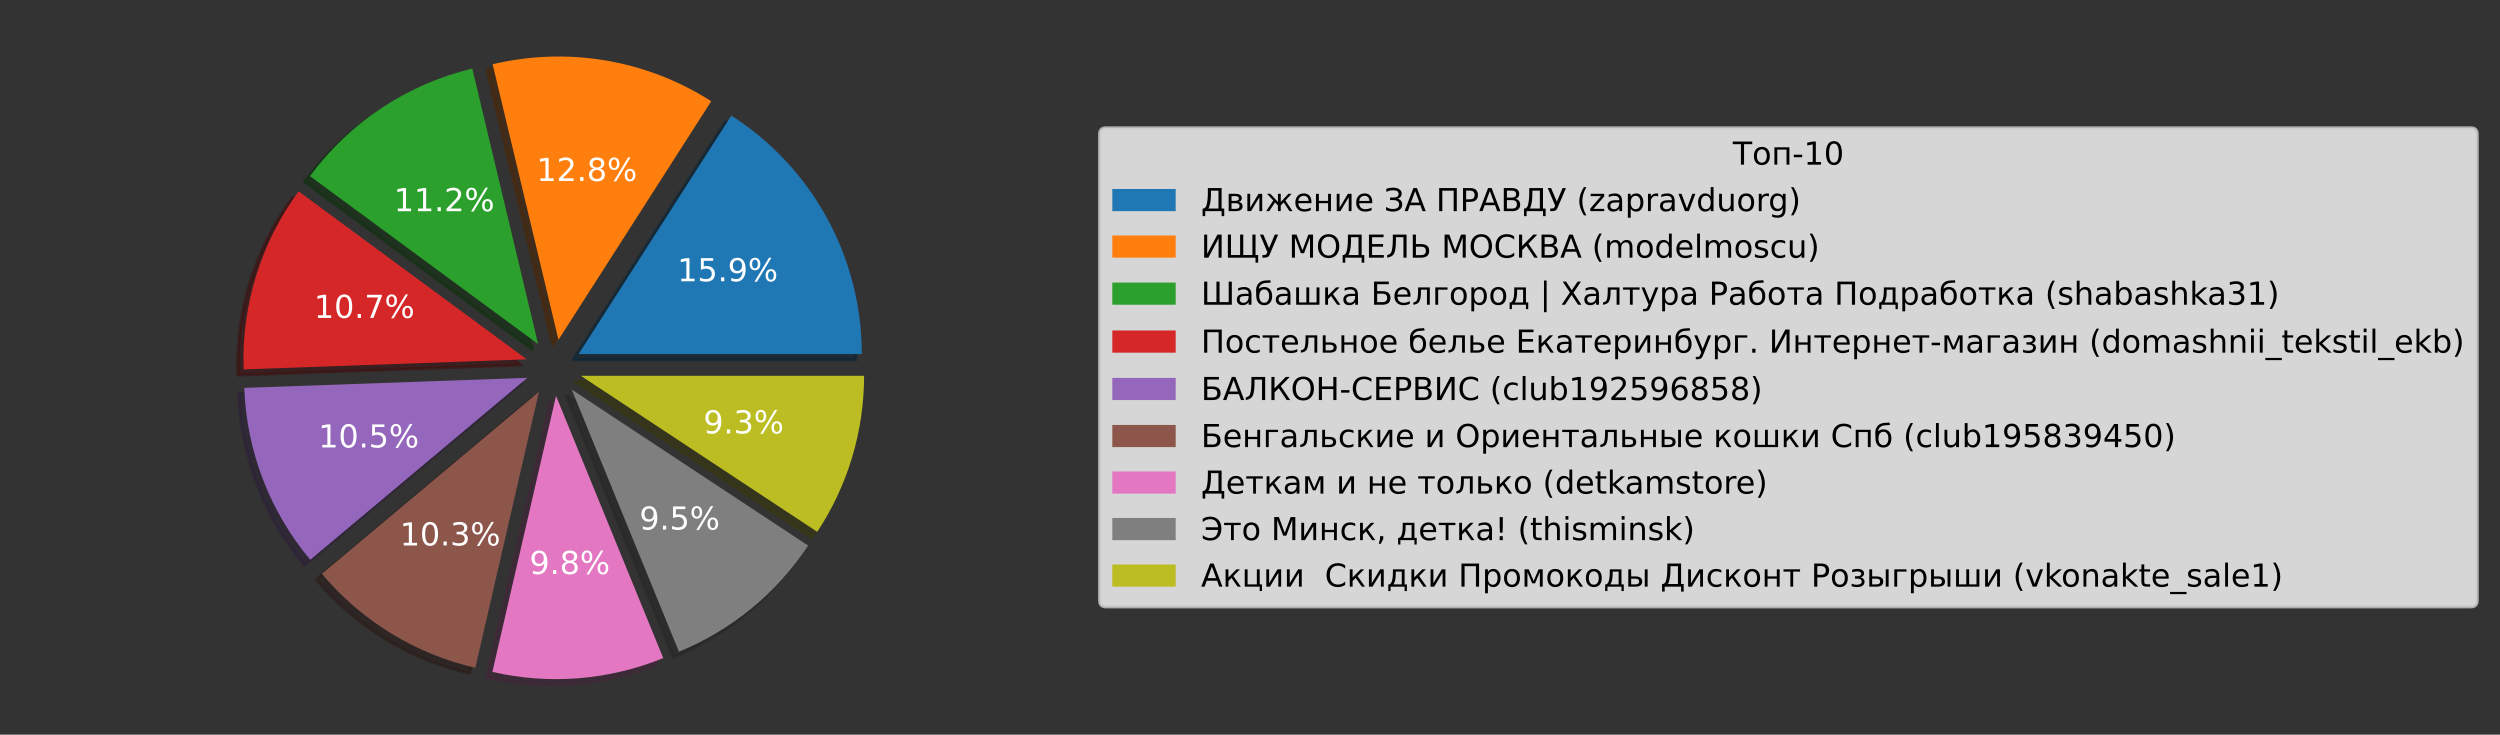 <?xml version="1.0" encoding="utf-8" standalone="no"?>
<!DOCTYPE svg PUBLIC "-//W3C//DTD SVG 1.1//EN"
  "http://www.w3.org/Graphics/SVG/1.1/DTD/svg11.dtd">
<!-- Created with matplotlib (https://matplotlib.org/) -->
<svg height="231.84pt" version="1.1" viewBox="0 0 788.898 231.84" width="788.898pt" xmlns="http://www.w3.org/2000/svg" xmlns:xlink="http://www.w3.org/1999/xlink">
 <rect x="0" y="0" width="788.898" height="231.84" fill="#333333" stroke="none"/>
 <defs>
  <style type="text/css">*{stroke-linecap:butt;stroke-linejoin:round;}</style>
 </defs>
 <g id="figure_1">
  <g id="patch_1">
   <path d="M 0 231.84 
L 788.898 231.84 
L 788.898 0 
L 0 0 
z
" style="fill:none;"/>
  </g>
  <g id="axes_1">
   <g id="patch_2">
    <path d="M 270.167 113.522 
C 270.167 98.53 266.396 83.777 259.2 70.626 
C 252.005 57.474 241.615 46.341 228.991 38.257 
L 180.792 113.522 
L 270.167 113.522 
z
" style="fill:#092436;opacity:0.5;stroke:#092436;stroke-linejoin:miter;"/>
   </g>
   <g id="patch_3">
    <path d="M 222.64 33.734 
C 212.519 27.253 201.194 22.879 189.344 20.875 
C 177.494 18.871 165.361 19.278 153.672 22.071 
L 174.442 108.999 
L 222.64 33.734 
z
" style="fill:#4c2604;opacity:0.5;stroke:#4c2604;stroke-linejoin:miter;"/>
   </g>
   <g id="patch_4">
    <path d="M 147.244 23.434 
C 137.052 25.869 127.368 30.077 118.634 35.866 
C 109.901 41.655 102.253 48.935 96.04 57.373 
L 168.014 110.362 
L 147.244 23.434 
z
" style="fill:#0d300d;opacity:0.5;stroke:#0d300d;stroke-linejoin:miter;"/>
   </g>
   <g id="patch_5">
    <path d="M 92.439 62.185 
C 86.507 70.242 81.97 79.238 79.018 88.798 
C 76.065 98.357 74.738 108.345 75.093 118.344 
L 164.412 115.174 
L 92.439 62.185 
z
" style="fill:#400c0c;opacity:0.5;stroke:#400c0c;stroke-linejoin:miter;"/>
   </g>
   <g id="patch_6">
    <path d="M 75.289 124.185 
C 75.64 134.065 77.627 143.82 81.171 153.049 
C 84.715 162.279 89.766 170.857 96.117 178.434 
L 164.608 121.015 
L 75.289 124.185 
z
" style="fill:#2c1f39;opacity:0.5;stroke:#2c1f39;stroke-linejoin:miter;"/>
   </g>
   <g id="patch_7">
    <path d="M 99.791 182.85 
C 105.99 190.246 113.347 196.588 121.575 201.631 
C 129.803 206.675 138.793 210.352 148.197 212.521 
L 168.281 125.431 
L 99.791 182.85 
z
" style="fill:#2a1a16;opacity:0.5;stroke:#2a1a16;stroke-linejoin:miter;"/>
   </g>
   <g id="patch_8">
    <path d="M 153.589 213.809 
C 162.532 215.871 171.739 216.544 180.887 215.803 
C 190.035 215.062 199.014 212.917 207.509 209.442 
L 173.673 126.72 
L 153.589 213.809 
z
" style="fill:#44243a;opacity:0.5;stroke:#44243a;stroke-linejoin:miter;"/>
   </g>
   <g id="patch_9">
    <path d="M 212.462 207.439 
C 220.737 204.054 228.459 199.446 235.367 193.77 
C 242.276 188.093 248.293 181.411 253.218 173.949 
L 178.626 124.717 
L 212.462 207.439 
z
" style="fill:#262626;opacity:0.5;stroke:#262626;stroke-linejoin:miter;"/>
   </g>
   <g id="patch_10">
    <path d="M 256.104 169.614 
C 260.9 162.348 264.608 154.421 267.111 146.083 
C 269.615 137.746 270.887 129.087 270.887 120.381 
L 181.512 120.381 
L 256.104 169.614 
z
" style="fill:#38390a;opacity:0.5;stroke:#38390a;stroke-linejoin:miter;"/>
   </g>
   <g id="patch_11">
    <path d="M 271.955 111.734 
C 271.955 96.743 268.183 81.99 260.988 68.838 
C 253.793 55.686 243.403 44.554 230.778 36.469 
L 182.58 111.734 
L 271.955 111.734 
z
" style="fill:#1f77b4;"/>
   </g>
   <g id="patch_12">
    <path d="M 224.428 31.947 
C 214.307 25.465 202.982 21.092 191.132 19.088 
C 179.282 17.084 167.149 17.49 155.459 20.283 
L 176.229 107.211 
L 224.428 31.947 
z
" style="fill:#ff7f0e;"/>
   </g>
   <g id="patch_13">
    <path d="M 149.031 21.646 
C 138.84 24.081 129.156 28.289 120.422 34.079 
C 111.688 39.868 104.04 47.148 97.828 55.586 
L 169.801 108.574 
L 149.031 21.646 
z
" style="fill:#2ca02c;"/>
   </g>
   <g id="patch_14">
    <path d="M 94.226 60.398 
C 88.295 68.455 83.758 77.451 80.805 87.01 
C 77.853 96.57 76.526 106.558 76.881 116.556 
L 166.2 113.386 
L 94.226 60.398 
z
" style="fill:#d62728;"/>
   </g>
   <g id="patch_15">
    <path d="M 77.077 122.397 
C 77.427 132.278 79.415 142.032 82.959 151.262 
C 86.502 160.492 91.553 169.07 97.905 176.646 
L 166.395 119.227 
L 77.077 122.397 
z
" style="fill:#9467bd;"/>
   </g>
   <g id="patch_16">
    <path d="M 101.578 181.063 
C 107.778 188.458 115.135 194.801 123.363 199.844 
C 131.59 204.887 140.581 208.564 149.984 210.733 
L 170.068 123.644 
L 101.578 181.063 
z
" style="fill:#8c564b;"/>
   </g>
   <g id="patch_17">
    <path d="M 155.376 212.021 
C 164.319 214.084 173.527 214.756 182.675 214.016 
C 191.822 213.275 200.802 211.129 209.296 207.655 
L 175.46 124.932 
L 155.376 212.021 
z
" style="fill:#e377c2;"/>
   </g>
   <g id="patch_18">
    <path d="M 214.249 205.652 
C 222.525 202.267 230.246 197.659 237.155 191.982 
C 244.063 186.305 250.081 179.624 255.006 172.161 
L 180.413 122.929 
L 214.249 205.652 
z
" style="fill:#7f7f7f;"/>
   </g>
   <g id="patch_19">
    <path d="M 257.892 167.826 
C 262.687 160.561 266.395 152.633 268.899 144.296 
C 271.402 135.958 272.674 127.299 272.674 118.594 
L 183.299 118.594 
L 257.892 167.826 
z
" style="fill:#bcbd22;"/>
   </g>
   <g id="matplotlib.axis_1"/>
   <g id="matplotlib.axis_2"/>
   <g id="text_1">
    <!-- 15.9% -->
    <g style="fill:#ffffff;" transform="translate(213.741 88.756)scale(0.1 -0.1)">
     <defs>
      <path d="M 12.406 8.297 
L 28.516 8.297 
L 28.516 63.922 
L 10.984 60.406 
L 10.984 69.391 
L 28.422 72.906 
L 38.281 72.906 
L 38.281 8.297 
L 54.391 8.297 
L 54.391 0 
L 12.406 0 
z
" id="DejaVuSans-49"/>
      <path d="M 10.797 72.906 
L 49.516 72.906 
L 49.516 64.594 
L 19.828 64.594 
L 19.828 46.734 
Q 21.969 47.469 24.109 47.828 
Q 26.266 48.188 28.422 48.188 
Q 40.625 48.188 47.75 41.5 
Q 54.891 34.812 54.891 23.391 
Q 54.891 11.625 47.562 5.094 
Q 40.234 -1.422 26.906 -1.422 
Q 22.312 -1.422 17.547 -0.641 
Q 12.797 0.141 7.719 1.703 
L 7.719 11.625 
Q 12.109 9.234 16.797 8.062 
Q 21.484 6.891 26.703 6.891 
Q 35.156 6.891 40.078 11.328 
Q 45.016 15.766 45.016 23.391 
Q 45.016 31 40.078 35.438 
Q 35.156 39.891 26.703 39.891 
Q 22.75 39.891 18.812 39.016 
Q 14.891 38.141 10.797 36.281 
z
" id="DejaVuSans-53"/>
      <path d="M 10.688 12.406 
L 21 12.406 
L 21 0 
L 10.688 0 
z
" id="DejaVuSans-46"/>
      <path d="M 10.984 1.516 
L 10.984 10.5 
Q 14.703 8.734 18.5 7.812 
Q 22.312 6.891 25.984 6.891 
Q 35.75 6.891 40.891 13.453 
Q 46.047 20.016 46.781 33.406 
Q 43.953 29.203 39.594 26.953 
Q 35.25 24.703 29.984 24.703 
Q 19.047 24.703 12.672 31.312 
Q 6.297 37.938 6.297 49.422 
Q 6.297 60.641 12.938 67.422 
Q 19.578 74.219 30.609 74.219 
Q 43.266 74.219 49.922 64.516 
Q 56.594 54.828 56.594 36.375 
Q 56.594 19.141 48.406 8.859 
Q 40.234 -1.422 26.422 -1.422 
Q 22.703 -1.422 18.891 -0.688 
Q 15.094 0.047 10.984 1.516 
z
M 30.609 32.422 
Q 37.25 32.422 41.125 36.953 
Q 45.016 41.5 45.016 49.422 
Q 45.016 57.281 41.125 61.844 
Q 37.25 66.406 30.609 66.406 
Q 23.969 66.406 20.094 61.844 
Q 16.219 57.281 16.219 49.422 
Q 16.219 41.5 20.094 36.953 
Q 23.969 32.422 30.609 32.422 
z
" id="DejaVuSans-57"/>
      <path d="M 72.703 32.078 
Q 68.453 32.078 66.031 28.469 
Q 63.625 24.859 63.625 18.406 
Q 63.625 12.062 66.031 8.422 
Q 68.453 4.781 72.703 4.781 
Q 76.859 4.781 79.266 8.422 
Q 81.688 12.062 81.688 18.406 
Q 81.688 24.812 79.266 28.438 
Q 76.859 32.078 72.703 32.078 
z
M 72.703 38.281 
Q 80.422 38.281 84.953 32.906 
Q 89.5 27.547 89.5 18.406 
Q 89.5 9.281 84.938 3.922 
Q 80.375 -1.422 72.703 -1.422 
Q 64.891 -1.422 60.344 3.922 
Q 55.812 9.281 55.812 18.406 
Q 55.812 27.594 60.375 32.938 
Q 64.938 38.281 72.703 38.281 
z
M 22.312 68.016 
Q 18.109 68.016 15.688 64.375 
Q 13.281 60.75 13.281 54.391 
Q 13.281 47.953 15.672 44.328 
Q 18.062 40.719 22.312 40.719 
Q 26.562 40.719 28.969 44.328 
Q 31.391 47.953 31.391 54.391 
Q 31.391 60.688 28.953 64.344 
Q 26.516 68.016 22.312 68.016 
z
M 66.406 74.219 
L 74.219 74.219 
L 28.609 -1.422 
L 20.797 -1.422 
z
M 22.312 74.219 
Q 30.031 74.219 34.609 68.875 
Q 39.203 63.531 39.203 54.391 
Q 39.203 45.172 34.641 39.844 
Q 30.078 34.516 22.312 34.516 
Q 14.547 34.516 10.031 39.859 
Q 5.516 45.219 5.516 54.391 
Q 5.516 63.484 10.047 68.844 
Q 14.594 74.219 22.312 74.219 
z
" id="DejaVuSans-37"/>
     </defs>
     <use xlink:href="#DejaVuSans-49"/>
     <use x="63.623" xlink:href="#DejaVuSans-53"/>
     <use x="127.246" xlink:href="#DejaVuSans-46"/>
     <use x="159.033" xlink:href="#DejaVuSans-57"/>
     <use x="222.656" xlink:href="#DejaVuSans-37"/>
    </g>
   </g>
   <g id="text_2">
    <!-- 12.8% -->
    <g style="fill:#ffffff;" transform="translate(169.287 57.097)scale(0.1 -0.1)">
     <defs>
      <path d="M 19.188 8.297 
L 53.609 8.297 
L 53.609 0 
L 7.328 0 
L 7.328 8.297 
Q 12.938 14.109 22.625 23.891 
Q 32.328 33.688 34.812 36.531 
Q 39.547 41.844 41.422 45.531 
Q 43.312 49.219 43.312 52.781 
Q 43.312 58.594 39.234 62.25 
Q 35.156 65.922 28.609 65.922 
Q 23.969 65.922 18.812 64.312 
Q 13.672 62.703 7.812 59.422 
L 7.812 69.391 
Q 13.766 71.781 18.938 73 
Q 24.125 74.219 28.422 74.219 
Q 39.75 74.219 46.484 68.547 
Q 53.219 62.891 53.219 53.422 
Q 53.219 48.922 51.531 44.891 
Q 49.859 40.875 45.406 35.406 
Q 44.188 33.984 37.641 27.219 
Q 31.109 20.453 19.188 8.297 
z
" id="DejaVuSans-50"/>
      <path d="M 31.781 34.625 
Q 24.75 34.625 20.719 30.859 
Q 16.703 27.094 16.703 20.516 
Q 16.703 13.922 20.719 10.156 
Q 24.75 6.391 31.781 6.391 
Q 38.812 6.391 42.859 10.172 
Q 46.922 13.969 46.922 20.516 
Q 46.922 27.094 42.891 30.859 
Q 38.875 34.625 31.781 34.625 
z
M 21.922 38.812 
Q 15.578 40.375 12.031 44.719 
Q 8.5 49.078 8.5 55.328 
Q 8.5 64.062 14.719 69.141 
Q 20.953 74.219 31.781 74.219 
Q 42.672 74.219 48.875 69.141 
Q 55.078 64.062 55.078 55.328 
Q 55.078 49.078 51.531 44.719 
Q 48 40.375 41.703 38.812 
Q 48.828 37.156 52.797 32.312 
Q 56.781 27.484 56.781 20.516 
Q 56.781 9.906 50.312 4.234 
Q 43.844 -1.422 31.781 -1.422 
Q 19.734 -1.422 13.25 4.234 
Q 6.781 9.906 6.781 20.516 
Q 6.781 27.484 10.781 32.312 
Q 14.797 37.156 21.922 38.812 
z
M 18.312 54.391 
Q 18.312 48.734 21.844 45.562 
Q 25.391 42.391 31.781 42.391 
Q 38.141 42.391 41.719 45.562 
Q 45.312 48.734 45.312 54.391 
Q 45.312 60.062 41.719 63.234 
Q 38.141 66.406 31.781 66.406 
Q 25.391 66.406 21.844 63.234 
Q 18.312 60.062 18.312 54.391 
z
" id="DejaVuSans-56"/>
     </defs>
     <use xlink:href="#DejaVuSans-49"/>
     <use x="63.623" xlink:href="#DejaVuSans-50"/>
     <use x="127.246" xlink:href="#DejaVuSans-46"/>
     <use x="159.033" xlink:href="#DejaVuSans-56"/>
     <use x="222.656" xlink:href="#DejaVuSans-37"/>
    </g>
   </g>
   <g id="text_3">
    <!-- 11.2% -->
    <g style="fill:#ffffff;" transform="translate(124.29 66.636)scale(0.1 -0.1)">
     <use xlink:href="#DejaVuSans-49"/>
     <use x="63.623" xlink:href="#DejaVuSans-49"/>
     <use x="127.246" xlink:href="#DejaVuSans-46"/>
     <use x="159.033" xlink:href="#DejaVuSans-50"/>
     <use x="222.656" xlink:href="#DejaVuSans-37"/>
    </g>
   </g>
   <g id="text_4">
    <!-- 10.7% -->
    <g style="fill:#ffffff;" transform="translate(99.079 100.32)scale(0.1 -0.1)">
     <defs>
      <path d="M 31.781 66.406 
Q 24.172 66.406 20.328 58.906 
Q 16.5 51.422 16.5 36.375 
Q 16.5 21.391 20.328 13.891 
Q 24.172 6.391 31.781 6.391 
Q 39.453 6.391 43.281 13.891 
Q 47.125 21.391 47.125 36.375 
Q 47.125 51.422 43.281 58.906 
Q 39.453 66.406 31.781 66.406 
z
M 31.781 74.219 
Q 44.047 74.219 50.516 64.516 
Q 56.984 54.828 56.984 36.375 
Q 56.984 17.969 50.516 8.266 
Q 44.047 -1.422 31.781 -1.422 
Q 19.531 -1.422 13.062 8.266 
Q 6.594 17.969 6.594 36.375 
Q 6.594 54.828 13.062 64.516 
Q 19.531 74.219 31.781 74.219 
z
" id="DejaVuSans-48"/>
      <path d="M 8.203 72.906 
L 55.078 72.906 
L 55.078 68.703 
L 28.609 0 
L 18.312 0 
L 43.219 64.594 
L 8.203 64.594 
z
" id="DejaVuSans-55"/>
     </defs>
     <use xlink:href="#DejaVuSans-49"/>
     <use x="63.623" xlink:href="#DejaVuSans-48"/>
     <use x="127.246" xlink:href="#DejaVuSans-46"/>
     <use x="159.033" xlink:href="#DejaVuSans-55"/>
     <use x="222.656" xlink:href="#DejaVuSans-37"/>
    </g>
   </g>
   <g id="text_5">
    <!-- 10.5% -->
    <g style="fill:#ffffff;" transform="translate(100.45 141.207)scale(0.1 -0.1)">
     <use xlink:href="#DejaVuSans-49"/>
     <use x="63.623" xlink:href="#DejaVuSans-48"/>
     <use x="127.246" xlink:href="#DejaVuSans-46"/>
     <use x="159.033" xlink:href="#DejaVuSans-53"/>
     <use x="222.656" xlink:href="#DejaVuSans-37"/>
    </g>
   </g>
   <g id="text_6">
    <!-- 10.3% -->
    <g style="fill:#ffffff;" transform="translate(126.161 172.123)scale(0.1 -0.1)">
     <defs>
      <path d="M 40.578 39.312 
Q 47.656 37.797 51.625 33 
Q 55.609 28.219 55.609 21.188 
Q 55.609 10.406 48.188 4.484 
Q 40.766 -1.422 27.094 -1.422 
Q 22.516 -1.422 17.656 -0.516 
Q 12.797 0.391 7.625 2.203 
L 7.625 11.719 
Q 11.719 9.328 16.594 8.109 
Q 21.484 6.891 26.812 6.891 
Q 36.078 6.891 40.938 10.547 
Q 45.797 14.203 45.797 21.188 
Q 45.797 27.641 41.281 31.266 
Q 36.766 34.906 28.719 34.906 
L 20.219 34.906 
L 20.219 43.016 
L 29.109 43.016 
Q 36.375 43.016 40.234 45.922 
Q 44.094 48.828 44.094 54.297 
Q 44.094 59.906 40.109 62.906 
Q 36.141 65.922 28.719 65.922 
Q 24.656 65.922 20.016 65.031 
Q 15.375 64.156 9.812 62.312 
L 9.812 71.094 
Q 15.438 72.656 20.344 73.438 
Q 25.25 74.219 29.594 74.219 
Q 40.828 74.219 47.359 69.109 
Q 53.906 64.016 53.906 55.328 
Q 53.906 49.266 50.438 45.094 
Q 46.969 40.922 40.578 39.312 
z
" id="DejaVuSans-51"/>
     </defs>
     <use xlink:href="#DejaVuSans-49"/>
     <use x="63.623" xlink:href="#DejaVuSans-48"/>
     <use x="127.246" xlink:href="#DejaVuSans-46"/>
     <use x="159.033" xlink:href="#DejaVuSans-51"/>
     <use x="222.656" xlink:href="#DejaVuSans-37"/>
    </g>
   </g>
   <g id="text_7">
    <!-- 9.8% -->
    <g style="fill:#ffffff;" transform="translate(167.087 181.142)scale(0.1 -0.1)">
     <use xlink:href="#DejaVuSans-57"/>
     <use x="63.623" xlink:href="#DejaVuSans-46"/>
     <use x="95.41" xlink:href="#DejaVuSans-56"/>
     <use x="159.033" xlink:href="#DejaVuSans-37"/>
    </g>
   </g>
   <g id="text_8">
    <!-- 9.5% -->
    <g style="fill:#ffffff;" transform="translate(201.756 167.12)scale(0.1 -0.1)">
     <use xlink:href="#DejaVuSans-57"/>
     <use x="63.623" xlink:href="#DejaVuSans-46"/>
     <use x="95.41" xlink:href="#DejaVuSans-53"/>
     <use x="159.033" xlink:href="#DejaVuSans-37"/>
    </g>
   </g>
   <g id="text_9">
    <!-- 9.3% -->
    <g style="fill:#ffffff;" transform="translate(221.957 136.774)scale(0.1 -0.1)">
     <use xlink:href="#DejaVuSans-57"/>
     <use x="63.623" xlink:href="#DejaVuSans-46"/>
     <use x="95.41" xlink:href="#DejaVuSans-51"/>
     <use x="159.033" xlink:href="#DejaVuSans-37"/>
    </g>
   </g>
   <g id="legend_1">
    <g id="patch_20">
     <path d="M 349 191.483 
L 779.698 191.483 
Q 781.698 191.483 781.698 189.483 
L 781.698 42.357 
Q 781.698 40.357 779.698 40.357 
L 349 40.357 
Q 347 40.357 347 42.357 
L 347 189.483 
Q 347 191.483 349 191.483 
z
" style="fill:#ffffff;opacity:0.8;stroke:#cccccc;stroke-linejoin:miter;"/>
    </g>
    <g id="text_10">
     <!-- Топ-10 -->
     <g transform="translate(546.801 51.955)scale(0.1 -0.1)">
      <defs>
       <path d="M -0.297 72.906 
L 61.375 72.906 
L 61.375 64.594 
L 35.5 64.594 
L 35.5 0 
L 25.594 0 
L 25.594 64.594 
L -0.297 64.594 
z
" id="DejaVuSans-1058"/>
       <path d="M 30.609 48.391 
Q 23.391 48.391 19.188 42.75 
Q 14.984 37.109 14.984 27.297 
Q 14.984 17.484 19.156 11.844 
Q 23.344 6.203 30.609 6.203 
Q 37.797 6.203 41.984 11.859 
Q 46.188 17.531 46.188 27.297 
Q 46.188 37.016 41.984 42.703 
Q 37.797 48.391 30.609 48.391 
z
M 30.609 56 
Q 42.328 56 49.016 48.375 
Q 55.719 40.766 55.719 27.297 
Q 55.719 13.875 49.016 6.219 
Q 42.328 -1.422 30.609 -1.422 
Q 18.844 -1.422 12.172 6.219 
Q 5.516 13.875 5.516 27.297 
Q 5.516 40.766 12.172 48.375 
Q 18.844 56 30.609 56 
z
" id="DejaVuSans-1086"/>
       <path d="M 56.297 54.688 
L 56.297 0 
L 47.266 0 
L 47.266 47.516 
L 18.109 47.516 
L 18.109 0 
L 9.078 0 
L 9.078 54.688 
z
" id="DejaVuSans-1087"/>
       <path d="M 4.891 31.391 
L 31.203 31.391 
L 31.203 23.391 
L 4.891 23.391 
z
" id="DejaVuSans-45"/>
      </defs>
      <use xlink:href="#DejaVuSans-1058"/>
      <use x="61.084" xlink:href="#DejaVuSans-1086"/>
      <use x="122.266" xlink:href="#DejaVuSans-1087"/>
      <use x="187.646" xlink:href="#DejaVuSans-45"/>
      <use x="223.73" xlink:href="#DejaVuSans-49"/>
      <use x="287.354" xlink:href="#DejaVuSans-48"/>
     </g>
    </g>
    <g id="patch_21">
     <path d="M 351 66.633 
L 371 66.633 
L 371 59.633 
L 351 59.633 
z
" style="fill:#1f77b4;"/>
    </g>
    <g id="text_11">
     <!-- Движение ЗА ПРАВДУ (zapravduorg) -->
     <g transform="translate(379 66.633)scale(0.1 -0.1)">
      <defs>
       <path d="M 22.797 8.297 
L 55.031 8.297 
L 55.031 64.594 
L 31.344 64.594 
L 31.344 54.25 
Q 31.344 29.891 25.875 13.719 
Q 24.75 10.406 22.797 8.297 
z
M 8.406 8.297 
Q 14.938 11.375 16.797 17.234 
Q 21.531 32.281 21.531 59.125 
L 21.531 72.906 
L 64.891 72.906 
L 64.891 8.297 
L 73.188 8.297 
L 73.188 -15.672 
L 64.891 -15.672 
L 64.891 0 
L 13.234 0 
L 13.234 -15.672 
L 4.938 -15.672 
L 4.938 8.297 
z
" id="DejaVuSans-1044"/>
       <path d="M 18.062 25.203 
L 18.062 7.172 
L 30.859 7.172 
Q 37.016 7.172 40.234 9.484 
Q 43.453 11.812 43.453 16.219 
Q 43.453 20.609 40.234 22.906 
Q 37.016 25.203 30.859 25.203 
z
M 18.062 47.516 
L 18.062 32.375 
L 29.891 32.375 
Q 34.969 32.375 38.188 34.391 
Q 41.406 36.422 41.406 40.047 
Q 41.406 43.656 38.188 45.578 
Q 34.969 47.516 29.891 47.516 
z
M 9.078 54.688 
L 30.469 54.688 
Q 40.094 54.688 45.266 51.172 
Q 50.438 47.656 50.438 41.156 
Q 50.438 36.141 47.797 33.172 
Q 45.172 30.219 39.984 29.5 
Q 46.188 28.328 49.609 24.609 
Q 53.031 20.906 53.031 15.328 
Q 53.031 8.016 47.391 4 
Q 41.75 0 31.297 0 
L 9.078 0 
z
" id="DejaVuSans-1074"/>
       <path d="M 55.906 54.688 
L 55.906 0 
L 46.969 0 
L 46.969 43.891 
L 20.609 0 
L 9.078 0 
L 9.078 54.688 
L 18.016 54.688 
L 18.016 10.891 
L 44.344 54.688 
z
" id="DejaVuSans-1080"/>
       <path d="M 40.578 54.688 
L 49.516 54.688 
L 49.516 29 
L 73.391 54.688 
L 83.844 54.688 
L 64.203 33.641 
L 86.672 0 
L 77.047 0 
L 58.641 27.641 
L 49.516 17.828 
L 49.516 0 
L 40.578 0 
L 40.578 17.828 
L 31.453 27.641 
L 13.031 0 
L 3.422 0 
L 25.875 33.641 
L 6.25 54.688 
L 16.703 54.688 
L 40.578 29 
z
" id="DejaVuSans-1078"/>
       <path d="M 56.203 29.594 
L 56.203 25.203 
L 14.891 25.203 
Q 15.484 15.922 20.484 11.062 
Q 25.484 6.203 34.422 6.203 
Q 39.594 6.203 44.453 7.469 
Q 49.312 8.734 54.109 11.281 
L 54.109 2.781 
Q 49.266 0.734 44.188 -0.344 
Q 39.109 -1.422 33.891 -1.422 
Q 20.797 -1.422 13.156 6.188 
Q 5.516 13.812 5.516 26.812 
Q 5.516 40.234 12.766 48.109 
Q 20.016 56 32.328 56 
Q 43.359 56 49.781 48.891 
Q 56.203 41.797 56.203 29.594 
z
M 47.219 32.234 
Q 47.125 39.594 43.094 43.984 
Q 39.062 48.391 32.422 48.391 
Q 24.906 48.391 20.391 44.141 
Q 15.875 39.891 15.188 32.172 
z
" id="DejaVuSans-1077"/>
       <path d="M 9.078 54.688 
L 18.109 54.688 
L 18.109 32.375 
L 47.266 32.375 
L 47.266 54.688 
L 56.297 54.688 
L 56.297 0 
L 47.266 0 
L 47.266 25.203 
L 18.109 25.203 
L 18.109 0 
L 9.078 0 
z
" id="DejaVuSans-1085"/>
       <path id="DejaVuSans-32"/>
       <path d="M 28.562 74.219 
Q 40.578 74.219 48.188 69.109 
Q 55.812 64.016 55.812 55.328 
Q 55.812 49.266 52.344 45.094 
Q 48.875 40.922 42.484 39.312 
Q 49.562 37.797 53.531 33 
Q 57.516 28.219 57.516 21.188 
Q 57.516 9.969 48.844 4.266 
Q 40.188 -1.422 28.562 -1.422 
Q 22.609 -1.422 15.672 0.188 
Q 8.734 1.812 6.594 3.172 
L 6.594 13.328 
Q 14.062 8.984 18.188 7.938 
Q 22.312 6.891 28.375 6.891 
Q 37.547 6.891 42.625 10.406 
Q 47.703 13.922 47.703 21.188 
Q 47.703 27.641 43.188 31.266 
Q 38.672 34.906 29.156 34.906 
L 19.188 34.906 
L 19.188 43.016 
L 29.547 43.016 
Q 38.281 43.016 42.141 45.922 
Q 46 48.828 46 54.297 
Q 46 59.906 42.016 62.906 
Q 38.031 65.922 28.375 65.922 
Q 21.828 65.922 19.578 65.328 
Q 17.328 64.75 7.328 60.984 
L 7.328 70.609 
Q 12.844 72.562 18.594 73.391 
Q 24.359 74.219 28.562 74.219 
z
" id="DejaVuSans-1047"/>
       <path d="M 34.188 63.188 
L 20.797 26.906 
L 47.609 26.906 
z
M 28.609 72.906 
L 39.797 72.906 
L 67.578 0 
L 57.328 0 
L 50.688 18.703 
L 17.828 18.703 
L 11.188 0 
L 0.781 0 
z
" id="DejaVuSans-1040"/>
       <path d="M 65.375 72.906 
L 65.375 0 
L 55.516 0 
L 55.516 64.594 
L 19.672 64.594 
L 19.672 0 
L 9.812 0 
L 9.812 72.906 
z
" id="DejaVuSans-1055"/>
       <path d="M 19.672 64.797 
L 19.672 37.406 
L 32.078 37.406 
Q 38.969 37.406 42.719 40.969 
Q 46.484 44.531 46.484 51.125 
Q 46.484 57.672 42.719 61.234 
Q 38.969 64.797 32.078 64.797 
z
M 9.812 72.906 
L 32.078 72.906 
Q 44.344 72.906 50.609 67.359 
Q 56.891 61.812 56.891 51.125 
Q 56.891 40.328 50.609 34.812 
Q 44.344 29.297 32.078 29.297 
L 19.672 29.297 
L 19.672 0 
L 9.812 0 
z
" id="DejaVuSans-1056"/>
       <path d="M 19.672 34.812 
L 19.672 8.109 
L 35.5 8.109 
Q 43.453 8.109 47.281 11.406 
Q 51.125 14.703 51.125 21.484 
Q 51.125 28.328 47.281 31.562 
Q 43.453 34.812 35.5 34.812 
z
M 19.672 64.797 
L 19.672 42.828 
L 34.281 42.828 
Q 41.5 42.828 45.031 45.531 
Q 48.578 48.25 48.578 53.812 
Q 48.578 59.328 45.031 62.062 
Q 41.5 64.797 34.281 64.797 
z
M 9.812 72.906 
L 35.016 72.906 
Q 46.297 72.906 52.391 68.219 
Q 58.5 63.531 58.5 54.891 
Q 58.5 48.188 55.375 44.234 
Q 52.25 40.281 46.188 39.312 
Q 53.469 37.75 57.5 32.781 
Q 61.531 27.828 61.531 20.406 
Q 61.531 10.641 54.891 5.312 
Q 48.25 0 35.984 0 
L 9.812 0 
z
" id="DejaVuSans-1042"/>
       <path d="M 31.984 8.844 
Q 30.953 6.391 29.391 4.547 
Q 25.531 0 13.281 0 
L 9.516 0 
L 9.516 8.297 
L 12.594 8.297 
Q 18.406 8.297 20.656 9.625 
Q 22.016 10.453 22.906 12.5 
L 25.094 17.672 
L 1.703 72.906 
L 12.312 72.906 
L 30.422 30.125 
L 48.641 72.906 
L 59.234 72.906 
z
" id="DejaVuSans-1059"/>
       <path d="M 31 75.875 
Q 24.469 64.656 21.281 53.656 
Q 18.109 42.672 18.109 31.391 
Q 18.109 20.125 21.312 9.062 
Q 24.516 -2 31 -13.188 
L 23.188 -13.188 
Q 15.875 -1.703 12.234 9.375 
Q 8.594 20.453 8.594 31.391 
Q 8.594 42.281 12.203 53.312 
Q 15.828 64.359 23.188 75.875 
z
" id="DejaVuSans-40"/>
       <path d="M 5.516 54.688 
L 48.188 54.688 
L 48.188 46.484 
L 14.406 7.172 
L 48.188 7.172 
L 48.188 0 
L 4.297 0 
L 4.297 8.203 
L 38.094 47.516 
L 5.516 47.516 
z
" id="DejaVuSans-122"/>
       <path d="M 34.281 27.484 
Q 23.391 27.484 19.188 25 
Q 14.984 22.516 14.984 16.5 
Q 14.984 11.719 18.141 8.906 
Q 21.297 6.109 26.703 6.109 
Q 34.188 6.109 38.703 11.406 
Q 43.219 16.703 43.219 25.484 
L 43.219 27.484 
z
M 52.203 31.203 
L 52.203 0 
L 43.219 0 
L 43.219 8.297 
Q 40.141 3.328 35.547 0.953 
Q 30.953 -1.422 24.312 -1.422 
Q 15.922 -1.422 10.953 3.297 
Q 6 8.016 6 15.922 
Q 6 25.141 12.172 29.828 
Q 18.359 34.516 30.609 34.516 
L 43.219 34.516 
L 43.219 35.406 
Q 43.219 41.609 39.141 45 
Q 35.062 48.391 27.688 48.391 
Q 23 48.391 18.547 47.266 
Q 14.109 46.141 10.016 43.891 
L 10.016 52.203 
Q 14.938 54.109 19.578 55.047 
Q 24.219 56 28.609 56 
Q 40.484 56 46.344 49.844 
Q 52.203 43.703 52.203 31.203 
z
" id="DejaVuSans-97"/>
       <path d="M 18.109 8.203 
L 18.109 -20.797 
L 9.078 -20.797 
L 9.078 54.688 
L 18.109 54.688 
L 18.109 46.391 
Q 20.953 51.266 25.266 53.625 
Q 29.594 56 35.594 56 
Q 45.562 56 51.781 48.094 
Q 58.016 40.188 58.016 27.297 
Q 58.016 14.406 51.781 6.484 
Q 45.562 -1.422 35.594 -1.422 
Q 29.594 -1.422 25.266 0.953 
Q 20.953 3.328 18.109 8.203 
z
M 48.688 27.297 
Q 48.688 37.203 44.609 42.844 
Q 40.531 48.484 33.406 48.484 
Q 26.266 48.484 22.188 42.844 
Q 18.109 37.203 18.109 27.297 
Q 18.109 17.391 22.188 11.75 
Q 26.266 6.109 33.406 6.109 
Q 40.531 6.109 44.609 11.75 
Q 48.688 17.391 48.688 27.297 
z
" id="DejaVuSans-112"/>
       <path d="M 41.109 46.297 
Q 39.594 47.172 37.812 47.578 
Q 36.031 48 33.891 48 
Q 26.266 48 22.188 43.047 
Q 18.109 38.094 18.109 28.812 
L 18.109 0 
L 9.078 0 
L 9.078 54.688 
L 18.109 54.688 
L 18.109 46.188 
Q 20.953 51.172 25.484 53.578 
Q 30.031 56 36.531 56 
Q 37.453 56 38.578 55.875 
Q 39.703 55.766 41.062 55.516 
z
" id="DejaVuSans-114"/>
       <path d="M 2.984 54.688 
L 12.5 54.688 
L 29.594 8.797 
L 46.688 54.688 
L 56.203 54.688 
L 35.688 0 
L 23.484 0 
z
" id="DejaVuSans-118"/>
       <path d="M 45.406 46.391 
L 45.406 75.984 
L 54.391 75.984 
L 54.391 0 
L 45.406 0 
L 45.406 8.203 
Q 42.578 3.328 38.25 0.953 
Q 33.938 -1.422 27.875 -1.422 
Q 17.969 -1.422 11.734 6.484 
Q 5.516 14.406 5.516 27.297 
Q 5.516 40.188 11.734 48.094 
Q 17.969 56 27.875 56 
Q 33.938 56 38.25 53.625 
Q 42.578 51.266 45.406 46.391 
z
M 14.797 27.297 
Q 14.797 17.391 18.875 11.75 
Q 22.953 6.109 30.078 6.109 
Q 37.203 6.109 41.297 11.75 
Q 45.406 17.391 45.406 27.297 
Q 45.406 37.203 41.297 42.844 
Q 37.203 48.484 30.078 48.484 
Q 22.953 48.484 18.875 42.844 
Q 14.797 37.203 14.797 27.297 
z
" id="DejaVuSans-100"/>
       <path d="M 8.5 21.578 
L 8.5 54.688 
L 17.484 54.688 
L 17.484 21.922 
Q 17.484 14.156 20.5 10.266 
Q 23.531 6.391 29.594 6.391 
Q 36.859 6.391 41.078 11.031 
Q 45.312 15.672 45.312 23.688 
L 45.312 54.688 
L 54.297 54.688 
L 54.297 0 
L 45.312 0 
L 45.312 8.406 
Q 42.047 3.422 37.719 1 
Q 33.406 -1.422 27.688 -1.422 
Q 18.266 -1.422 13.375 4.438 
Q 8.5 10.297 8.5 21.578 
z
M 31.109 56 
z
" id="DejaVuSans-117"/>
       <path d="M 30.609 48.391 
Q 23.391 48.391 19.188 42.75 
Q 14.984 37.109 14.984 27.297 
Q 14.984 17.484 19.156 11.844 
Q 23.344 6.203 30.609 6.203 
Q 37.797 6.203 41.984 11.859 
Q 46.188 17.531 46.188 27.297 
Q 46.188 37.016 41.984 42.703 
Q 37.797 48.391 30.609 48.391 
z
M 30.609 56 
Q 42.328 56 49.016 48.375 
Q 55.719 40.766 55.719 27.297 
Q 55.719 13.875 49.016 6.219 
Q 42.328 -1.422 30.609 -1.422 
Q 18.844 -1.422 12.172 6.219 
Q 5.516 13.875 5.516 27.297 
Q 5.516 40.766 12.172 48.375 
Q 18.844 56 30.609 56 
z
" id="DejaVuSans-111"/>
       <path d="M 45.406 27.984 
Q 45.406 37.75 41.375 43.109 
Q 37.359 48.484 30.078 48.484 
Q 22.859 48.484 18.828 43.109 
Q 14.797 37.75 14.797 27.984 
Q 14.797 18.266 18.828 12.891 
Q 22.859 7.516 30.078 7.516 
Q 37.359 7.516 41.375 12.891 
Q 45.406 18.266 45.406 27.984 
z
M 54.391 6.781 
Q 54.391 -7.172 48.188 -13.984 
Q 42 -20.797 29.203 -20.797 
Q 24.469 -20.797 20.266 -20.094 
Q 16.062 -19.391 12.109 -17.922 
L 12.109 -9.188 
Q 16.062 -11.328 19.922 -12.344 
Q 23.781 -13.375 27.781 -13.375 
Q 36.625 -13.375 41.016 -8.766 
Q 45.406 -4.156 45.406 5.172 
L 45.406 9.625 
Q 42.625 4.781 38.281 2.391 
Q 33.938 0 27.875 0 
Q 17.828 0 11.672 7.656 
Q 5.516 15.328 5.516 27.984 
Q 5.516 40.672 11.672 48.328 
Q 17.828 56 27.875 56 
Q 33.938 56 38.281 53.609 
Q 42.625 51.219 45.406 46.391 
L 45.406 54.688 
L 54.391 54.688 
z
" id="DejaVuSans-103"/>
       <path d="M 8.016 75.875 
L 15.828 75.875 
Q 23.141 64.359 26.781 53.312 
Q 30.422 42.281 30.422 31.391 
Q 30.422 20.453 26.781 9.375 
Q 23.141 -1.703 15.828 -13.188 
L 8.016 -13.188 
Q 14.5 -2 17.703 9.062 
Q 20.906 20.125 20.906 31.391 
Q 20.906 42.672 17.703 53.656 
Q 14.5 64.656 8.016 75.875 
z
" id="DejaVuSans-41"/>
      </defs>
      <use xlink:href="#DejaVuSans-1044"/>
      <use x="78.125" xlink:href="#DejaVuSans-1074"/>
      <use x="137.061" xlink:href="#DejaVuSans-1080"/>
      <use x="202.051" xlink:href="#DejaVuSans-1078"/>
      <use x="292.139" xlink:href="#DejaVuSans-1077"/>
      <use x="353.662" xlink:href="#DejaVuSans-1085"/>
      <use x="419.043" xlink:href="#DejaVuSans-1080"/>
      <use x="484.033" xlink:href="#DejaVuSans-1077"/>
      <use x="545.557" xlink:href="#DejaVuSans-32"/>
      <use x="577.344" xlink:href="#DejaVuSans-1047"/>
      <use x="641.455" xlink:href="#DejaVuSans-1040"/>
      <use x="709.863" xlink:href="#DejaVuSans-32"/>
      <use x="741.65" xlink:href="#DejaVuSans-1055"/>
      <use x="816.846" xlink:href="#DejaVuSans-1056"/>
      <use x="877.148" xlink:href="#DejaVuSans-1040"/>
      <use x="945.557" xlink:href="#DejaVuSans-1042"/>
      <use x="1014.16" xlink:href="#DejaVuSans-1044"/>
      <use x="1092.285" xlink:href="#DejaVuSans-1059"/>
      <use x="1153.223" xlink:href="#DejaVuSans-32"/>
      <use x="1185.01" xlink:href="#DejaVuSans-40"/>
      <use x="1224.023" xlink:href="#DejaVuSans-122"/>
      <use x="1276.514" xlink:href="#DejaVuSans-97"/>
      <use x="1337.793" xlink:href="#DejaVuSans-112"/>
      <use x="1401.27" xlink:href="#DejaVuSans-114"/>
      <use x="1442.383" xlink:href="#DejaVuSans-97"/>
      <use x="1503.662" xlink:href="#DejaVuSans-118"/>
      <use x="1562.842" xlink:href="#DejaVuSans-100"/>
      <use x="1626.318" xlink:href="#DejaVuSans-117"/>
      <use x="1689.697" xlink:href="#DejaVuSans-111"/>
      <use x="1750.879" xlink:href="#DejaVuSans-114"/>
      <use x="1790.242" xlink:href="#DejaVuSans-103"/>
      <use x="1853.719" xlink:href="#DejaVuSans-41"/>
     </g>
    </g>
    <g id="patch_22">
     <path d="M 351 81.311 
L 371 81.311 
L 371 74.311 
L 351 74.311 
z
" style="fill:#ff7f0e;"/>
    </g>
    <g id="text_12">
     <!-- ИЩУ МОДЕЛЬ МОСКВА (modelmoscu) -->
     <g transform="translate(379 81.311)scale(0.1 -0.1)">
      <defs>
       <path d="M 64.984 72.906 
L 64.984 0 
L 55.422 0 
L 55.422 60.984 
L 23.094 0 
L 9.812 0 
L 9.812 72.906 
L 19.391 72.906 
L 19.391 11.922 
L 51.703 72.906 
z
" id="DejaVuSans-1048"/>
       <path d="M 97.125 0 
L 9.812 0 
L 9.812 72.906 
L 19.672 72.906 
L 19.672 8.297 
L 48.531 8.297 
L 48.531 72.906 
L 58.406 72.906 
L 58.406 8.297 
L 87.25 8.297 
L 87.25 72.906 
L 97.125 72.906 
L 97.125 8.297 
L 105.422 8.297 
L 105.422 -15.672 
L 97.125 -15.672 
z
" id="DejaVuSans-1065"/>
       <path d="M 9.812 72.906 
L 24.516 72.906 
L 43.109 23.297 
L 61.812 72.906 
L 76.516 72.906 
L 76.516 0 
L 66.891 0 
L 66.891 64.016 
L 48.094 14.016 
L 38.188 14.016 
L 19.391 64.016 
L 19.391 0 
L 9.812 0 
z
" id="DejaVuSans-1052"/>
       <path d="M 39.406 66.219 
Q 28.656 66.219 22.328 58.203 
Q 16.016 50.203 16.016 36.375 
Q 16.016 22.609 22.328 14.594 
Q 28.656 6.594 39.406 6.594 
Q 50.141 6.594 56.422 14.594 
Q 62.703 22.609 62.703 36.375 
Q 62.703 50.203 56.422 58.203 
Q 50.141 66.219 39.406 66.219 
z
M 39.406 74.219 
Q 54.734 74.219 63.906 63.938 
Q 73.094 53.656 73.094 36.375 
Q 73.094 19.141 63.906 8.859 
Q 54.734 -1.422 39.406 -1.422 
Q 24.031 -1.422 14.812 8.828 
Q 5.609 19.094 5.609 36.375 
Q 5.609 53.656 14.812 63.938 
Q 24.031 74.219 39.406 74.219 
z
" id="DejaVuSans-1054"/>
       <path d="M 9.812 72.906 
L 55.906 72.906 
L 55.906 64.594 
L 19.672 64.594 
L 19.672 43.016 
L 54.391 43.016 
L 54.391 34.719 
L 19.672 34.719 
L 19.672 8.297 
L 56.781 8.297 
L 56.781 0 
L 9.812 0 
z
" id="DejaVuSans-1045"/>
       <path d="M 4.109 0 
L 4.109 8.297 
Q 14.703 10.594 17.719 18.609 
Q 21.969 31.203 21.969 60.5 
L 21.969 72.906 
L 65.328 72.906 
L 65.328 0 
L 55.469 0 
L 55.469 64.594 
L 31.781 64.594 
L 31.781 55.609 
Q 31.781 27.984 26.812 15.094 
Q 22.016 2.734 4.109 0 
z
" id="DejaVuSans-1051"/>
       <path d="M 51.125 21.438 
Q 51.125 28.219 47.266 31.547 
Q 43.453 34.812 35.5 34.812 
L 19.672 34.812 
L 19.672 8.109 
L 35.5 8.109 
Q 43.453 8.109 47.266 11.422 
Q 51.125 14.703 51.125 21.438 
z
M 9.812 72.906 
L 19.672 72.906 
L 19.672 42.922 
L 35.984 42.922 
Q 48.25 42.922 54.891 37.594 
Q 61.531 32.281 61.531 21.438 
Q 61.531 10.641 54.891 5.312 
Q 48.25 0 35.984 0 
L 9.812 0 
z
" id="DejaVuSans-1068"/>
       <path d="M 64.406 67.281 
L 64.406 56.891 
Q 59.422 61.531 53.781 63.812 
Q 48.141 66.109 41.797 66.109 
Q 29.297 66.109 22.656 58.469 
Q 16.016 50.828 16.016 36.375 
Q 16.016 21.969 22.656 14.328 
Q 29.297 6.688 41.797 6.688 
Q 48.141 6.688 53.781 8.984 
Q 59.422 11.281 64.406 15.922 
L 64.406 5.609 
Q 59.234 2.094 53.438 0.328 
Q 47.656 -1.422 41.219 -1.422 
Q 24.656 -1.422 15.125 8.703 
Q 5.609 18.844 5.609 36.375 
Q 5.609 53.953 15.125 64.078 
Q 24.656 74.219 41.219 74.219 
Q 47.75 74.219 53.531 72.484 
Q 59.328 70.75 64.406 67.281 
z
" id="DejaVuSans-1057"/>
       <path d="M 9.812 72.906 
L 19.672 72.906 
L 19.672 36.859 
L 54.938 72.906 
L 67.578 72.906 
L 39.406 44.094 
L 69.047 0 
L 58.297 0 
L 33.016 37.547 
L 19.672 23.922 
L 19.672 0 
L 9.812 0 
z
" id="DejaVuSans-1050"/>
       <path d="M 52 44.188 
Q 55.375 50.25 60.062 53.125 
Q 64.75 56 71.094 56 
Q 79.641 56 84.281 50.016 
Q 88.922 44.047 88.922 33.016 
L 88.922 0 
L 79.891 0 
L 79.891 32.719 
Q 79.891 40.578 77.094 44.375 
Q 74.312 48.188 68.609 48.188 
Q 61.625 48.188 57.562 43.547 
Q 53.516 38.922 53.516 30.906 
L 53.516 0 
L 44.484 0 
L 44.484 32.719 
Q 44.484 40.625 41.703 44.406 
Q 38.922 48.188 33.109 48.188 
Q 26.219 48.188 22.156 43.531 
Q 18.109 38.875 18.109 30.906 
L 18.109 0 
L 9.078 0 
L 9.078 54.688 
L 18.109 54.688 
L 18.109 46.188 
Q 21.188 51.219 25.484 53.609 
Q 29.781 56 35.688 56 
Q 41.656 56 45.828 52.969 
Q 50 49.953 52 44.188 
z
" id="DejaVuSans-109"/>
       <path d="M 56.203 29.594 
L 56.203 25.203 
L 14.891 25.203 
Q 15.484 15.922 20.484 11.062 
Q 25.484 6.203 34.422 6.203 
Q 39.594 6.203 44.453 7.469 
Q 49.312 8.734 54.109 11.281 
L 54.109 2.781 
Q 49.266 0.734 44.188 -0.344 
Q 39.109 -1.422 33.891 -1.422 
Q 20.797 -1.422 13.156 6.188 
Q 5.516 13.812 5.516 26.812 
Q 5.516 40.234 12.766 48.109 
Q 20.016 56 32.328 56 
Q 43.359 56 49.781 48.891 
Q 56.203 41.797 56.203 29.594 
z
M 47.219 32.234 
Q 47.125 39.594 43.094 43.984 
Q 39.062 48.391 32.422 48.391 
Q 24.906 48.391 20.391 44.141 
Q 15.875 39.891 15.188 32.172 
z
" id="DejaVuSans-101"/>
       <path d="M 9.422 75.984 
L 18.406 75.984 
L 18.406 0 
L 9.422 0 
z
" id="DejaVuSans-108"/>
       <path d="M 44.281 53.078 
L 44.281 44.578 
Q 40.484 46.531 36.375 47.5 
Q 32.281 48.484 27.875 48.484 
Q 21.188 48.484 17.844 46.438 
Q 14.5 44.391 14.5 40.281 
Q 14.5 37.156 16.891 35.375 
Q 19.281 33.594 26.516 31.984 
L 29.594 31.297 
Q 39.156 29.25 43.188 25.516 
Q 47.219 21.781 47.219 15.094 
Q 47.219 7.469 41.188 3.016 
Q 35.156 -1.422 24.609 -1.422 
Q 20.219 -1.422 15.453 -0.562 
Q 10.688 0.297 5.422 2 
L 5.422 11.281 
Q 10.406 8.688 15.234 7.391 
Q 20.062 6.109 24.812 6.109 
Q 31.156 6.109 34.562 8.281 
Q 37.984 10.453 37.984 14.406 
Q 37.984 18.062 35.516 20.016 
Q 33.062 21.969 24.703 23.781 
L 21.578 24.516 
Q 13.234 26.266 9.516 29.906 
Q 5.812 33.547 5.812 39.891 
Q 5.812 47.609 11.281 51.797 
Q 16.75 56 26.812 56 
Q 31.781 56 36.172 55.266 
Q 40.578 54.547 44.281 53.078 
z
" id="DejaVuSans-115"/>
       <path d="M 48.781 52.594 
L 48.781 44.188 
Q 44.969 46.297 41.141 47.344 
Q 37.312 48.391 33.406 48.391 
Q 24.656 48.391 19.812 42.844 
Q 14.984 37.312 14.984 27.297 
Q 14.984 17.281 19.812 11.734 
Q 24.656 6.203 33.406 6.203 
Q 37.312 6.203 41.141 7.25 
Q 44.969 8.297 48.781 10.406 
L 48.781 2.094 
Q 45.016 0.344 40.984 -0.531 
Q 36.969 -1.422 32.422 -1.422 
Q 20.062 -1.422 12.781 6.344 
Q 5.516 14.109 5.516 27.297 
Q 5.516 40.672 12.859 48.328 
Q 20.219 56 33.016 56 
Q 37.156 56 41.109 55.141 
Q 45.062 54.297 48.781 52.594 
z
" id="DejaVuSans-99"/>
      </defs>
      <use xlink:href="#DejaVuSans-1048"/>
      <use x="74.805" xlink:href="#DejaVuSans-1065"/>
      <use x="184.18" xlink:href="#DejaVuSans-1059"/>
      <use x="245.117" xlink:href="#DejaVuSans-32"/>
      <use x="276.904" xlink:href="#DejaVuSans-1052"/>
      <use x="363.184" xlink:href="#DejaVuSans-1054"/>
      <use x="441.895" xlink:href="#DejaVuSans-1044"/>
      <use x="520.02" xlink:href="#DejaVuSans-1045"/>
      <use x="583.203" xlink:href="#DejaVuSans-1051"/>
      <use x="658.398" xlink:href="#DejaVuSans-1068"/>
      <use x="727.002" xlink:href="#DejaVuSans-32"/>
      <use x="758.789" xlink:href="#DejaVuSans-1052"/>
      <use x="845.068" xlink:href="#DejaVuSans-1054"/>
      <use x="923.779" xlink:href="#DejaVuSans-1057"/>
      <use x="993.604" xlink:href="#DejaVuSans-1050"/>
      <use x="1064.6" xlink:href="#DejaVuSans-1042"/>
      <use x="1133.203" xlink:href="#DejaVuSans-1040"/>
      <use x="1201.611" xlink:href="#DejaVuSans-32"/>
      <use x="1233.398" xlink:href="#DejaVuSans-40"/>
      <use x="1272.412" xlink:href="#DejaVuSans-109"/>
      <use x="1369.824" xlink:href="#DejaVuSans-111"/>
      <use x="1431.006" xlink:href="#DejaVuSans-100"/>
      <use x="1494.482" xlink:href="#DejaVuSans-101"/>
      <use x="1556.006" xlink:href="#DejaVuSans-108"/>
      <use x="1583.789" xlink:href="#DejaVuSans-109"/>
      <use x="1681.201" xlink:href="#DejaVuSans-111"/>
      <use x="1742.383" xlink:href="#DejaVuSans-115"/>
      <use x="1794.482" xlink:href="#DejaVuSans-99"/>
      <use x="1849.463" xlink:href="#DejaVuSans-117"/>
      <use x="1912.842" xlink:href="#DejaVuSans-41"/>
     </g>
    </g>
    <g id="patch_23">
     <path d="M 351 96.16 
L 371 96.16 
L 371 89.16 
L 351 89.16 
z
" style="fill:#2ca02c;"/>
    </g>
    <g id="text_13">
     <!-- Шабашка Белгород | Халтура Работа Подработка (shabashka31) -->
     <g transform="translate(379 96.16)scale(0.1 -0.1)">
      <defs>
       <path d="M 58.406 8.297 
L 87.25 8.297 
L 87.25 72.906 
L 97.125 72.906 
L 97.125 0 
L 9.812 0 
L 9.812 72.906 
L 19.672 72.906 
L 19.672 8.297 
L 48.531 8.297 
L 48.531 72.906 
L 58.406 72.906 
z
" id="DejaVuSans-1064"/>
       <path d="M 34.281 27.484 
Q 23.391 27.484 19.188 25 
Q 14.984 22.516 14.984 16.5 
Q 14.984 11.719 18.141 8.906 
Q 21.297 6.109 26.703 6.109 
Q 34.188 6.109 38.703 11.406 
Q 43.219 16.703 43.219 25.484 
L 43.219 27.484 
z
M 52.203 31.203 
L 52.203 0 
L 43.219 0 
L 43.219 8.297 
Q 40.141 3.328 35.547 0.953 
Q 30.953 -1.422 24.312 -1.422 
Q 15.922 -1.422 10.953 3.297 
Q 6 8.016 6 15.922 
Q 6 25.141 12.172 29.828 
Q 18.359 34.516 30.609 34.516 
L 43.219 34.516 
L 43.219 35.406 
Q 43.219 41.609 39.141 45 
Q 35.062 48.391 27.688 48.391 
Q 23 48.391 18.547 47.266 
Q 14.109 46.141 10.016 43.891 
L 10.016 52.203 
Q 14.938 54.109 19.578 55.047 
Q 24.219 56 28.609 56 
Q 40.484 56 46.344 49.844 
Q 52.203 43.703 52.203 31.203 
z
" id="DejaVuSans-1072"/>
       <path d="M 31.109 56 
Q 42.828 56 49.516 48.375 
Q 56.203 40.766 56.203 27.297 
Q 56.203 13.875 49.516 6.219 
Q 42.828 -1.422 31.109 -1.422 
Q 19.344 -1.422 12.844 6 
Q 6.344 13.422 6 27.297 
L 5.719 38.484 
Q 5.469 44.281 5.469 46.297 
Q 5.469 54.109 8.297 59.859 
Q 12.75 68.891 20.438 72.797 
Q 28.125 76.703 41.016 76.812 
Q 46.969 76.859 49.609 77.688 
L 52.094 70.562 
Q 49.703 69.578 47.516 69.531 
L 35.297 68.703 
Q 29.156 68.266 25.438 66.109 
Q 15.719 60.406 14.797 52.938 
L 14.453 50.203 
Q 20.797 56 31.109 56 
z
M 31.109 48.391 
Q 23.875 48.391 19.672 42.75 
Q 15.484 37.109 15.484 27.297 
Q 15.484 17.484 19.656 11.844 
Q 23.828 6.203 31.109 6.203 
Q 38.281 6.203 42.484 11.859 
Q 46.688 17.531 46.688 27.297 
Q 46.688 37.016 42.484 42.703 
Q 38.281 48.391 31.109 48.391 
z
" id="DejaVuSans-1073"/>
       <path d="M 50.25 7.172 
L 73.391 7.172 
L 73.391 54.688 
L 82.422 54.688 
L 82.422 0 
L 9.078 0 
L 9.078 54.688 
L 18.109 54.688 
L 18.109 7.172 
L 41.219 7.172 
L 41.219 54.688 
L 50.25 54.688 
z
" id="DejaVuSans-1096"/>
       <path d="M 9.078 54.688 
L 18.016 54.688 
L 18.016 29 
L 43.359 54.688 
L 54.391 54.688 
L 33.5 33.547 
L 57.078 0 
L 47.016 0 
L 27.641 27.594 
L 18.016 17.828 
L 18.016 0 
L 9.078 0 
z
" id="DejaVuSans-1082"/>
       <path d="M 51.125 21.438 
Q 51.125 28.219 47.281 31.516 
Q 43.453 34.812 35.5 34.812 
L 19.672 34.812 
L 19.672 8.109 
L 35.5 8.109 
Q 43.453 8.109 47.281 11.406 
Q 51.125 14.703 51.125 21.438 
z
M 56.391 72.906 
L 56.391 64.797 
L 19.672 64.797 
L 19.672 42.922 
L 35.984 42.922 
Q 48.25 42.922 54.891 37.594 
Q 61.531 32.281 61.531 21.438 
Q 61.531 10.641 55.109 5.312 
Q 48.688 0 35.984 0 
L 9.812 0 
L 9.812 72.906 
z
" id="DejaVuSans-1041"/>
       <path d="M 3.719 0 
L 3.719 7.469 
Q 12.594 8.844 15.328 14.984 
Q 18.656 23.641 18.656 45.75 
L 18.656 54.688 
L 55.609 54.688 
L 55.609 0 
L 46.625 0 
L 46.625 47.516 
L 27.641 47.516 
L 27.641 42.094 
Q 27.641 21 23.344 11.531 
Q 18.75 1.422 3.719 0 
z
" id="DejaVuSans-1083"/>
       <path d="M 9.078 0 
L 9.078 54.688 
L 47.656 54.688 
L 47.656 47.516 
L 18.109 47.516 
L 18.109 0 
z
" id="DejaVuSans-1075"/>
       <path d="M 18.109 8.203 
L 18.109 -20.797 
L 9.078 -20.797 
L 9.078 54.688 
L 18.109 54.688 
L 18.109 46.391 
Q 20.953 51.266 25.266 53.625 
Q 29.594 56 35.594 56 
Q 45.562 56 51.781 48.094 
Q 58.016 40.188 58.016 27.297 
Q 58.016 14.406 51.781 6.484 
Q 45.562 -1.422 35.594 -1.422 
Q 29.594 -1.422 25.266 0.953 
Q 20.953 3.328 18.109 8.203 
z
M 48.688 27.297 
Q 48.688 37.203 44.609 42.844 
Q 40.531 48.484 33.406 48.484 
Q 26.266 48.484 22.188 42.844 
Q 18.109 37.203 18.109 27.297 
Q 18.109 17.391 22.188 11.75 
Q 26.266 6.109 33.406 6.109 
Q 40.531 6.109 44.609 11.75 
Q 48.688 17.391 48.688 27.297 
z
" id="DejaVuSans-1088"/>
       <path d="M 21.625 7.172 
L 47.703 7.172 
L 47.703 47.516 
L 28.812 47.516 
L 28.812 40.672 
Q 28.812 20.562 23.047 9.812 
z
M 8.594 7.172 
Q 13.031 9.125 14.984 13.281 
Q 19.781 23.578 19.781 44.344 
L 19.781 54.688 
L 56.734 54.688 
L 56.734 7.172 
L 63.922 7.172 
L 63.922 -13.812 
L 56.734 -13.812 
L 56.734 0 
L 12.406 0 
L 12.406 -13.812 
L 5.219 -13.812 
L 5.219 7.172 
z
" id="DejaVuSans-1076"/>
       <path d="M 21 76.422 
L 21 -23.578 
L 12.703 -23.578 
L 12.703 76.422 
z
" id="DejaVuSans-124"/>
       <path d="M 6.297 72.906 
L 16.891 72.906 
L 35.016 45.797 
L 53.219 72.906 
L 63.812 72.906 
L 40.375 37.891 
L 65.375 0 
L 54.781 0 
L 34.281 31 
L 13.625 0 
L 2.984 0 
L 29 38.922 
z
" id="DejaVuSans-1061"/>
       <path d="M 2.938 54.688 
L 55.328 54.688 
L 55.328 47.516 
L 33.547 47.516 
L 33.547 0 
L 24.703 0 
L 24.703 47.516 
L 2.938 47.516 
z
" id="DejaVuSans-1090"/>
       <path d="M 32.172 -5.078 
Q 28.375 -14.844 24.75 -17.812 
Q 21.141 -20.797 15.094 -20.797 
L 7.906 -20.797 
L 7.906 -13.281 
L 13.188 -13.281 
Q 16.891 -13.281 18.938 -11.516 
Q 21 -9.766 23.484 -3.219 
L 25.094 0.875 
L 2.984 54.688 
L 12.5 54.688 
L 29.594 11.922 
L 46.688 54.688 
L 56.203 54.688 
z
" id="DejaVuSans-1091"/>
       <path d="M 54.891 33.016 
L 54.891 0 
L 45.906 0 
L 45.906 32.719 
Q 45.906 40.484 42.875 44.328 
Q 39.844 48.188 33.797 48.188 
Q 26.516 48.188 22.312 43.547 
Q 18.109 38.922 18.109 30.906 
L 18.109 0 
L 9.078 0 
L 9.078 75.984 
L 18.109 75.984 
L 18.109 46.188 
Q 21.344 51.125 25.703 53.562 
Q 30.078 56 35.797 56 
Q 45.219 56 50.047 50.172 
Q 54.891 44.344 54.891 33.016 
z
" id="DejaVuSans-104"/>
       <path d="M 48.688 27.297 
Q 48.688 37.203 44.609 42.844 
Q 40.531 48.484 33.406 48.484 
Q 26.266 48.484 22.188 42.844 
Q 18.109 37.203 18.109 27.297 
Q 18.109 17.391 22.188 11.75 
Q 26.266 6.109 33.406 6.109 
Q 40.531 6.109 44.609 11.75 
Q 48.688 17.391 48.688 27.297 
z
M 18.109 46.391 
Q 20.953 51.266 25.266 53.625 
Q 29.594 56 35.594 56 
Q 45.562 56 51.781 48.094 
Q 58.016 40.188 58.016 27.297 
Q 58.016 14.406 51.781 6.484 
Q 45.562 -1.422 35.594 -1.422 
Q 29.594 -1.422 25.266 0.953 
Q 20.953 3.328 18.109 8.203 
L 18.109 0 
L 9.078 0 
L 9.078 75.984 
L 18.109 75.984 
z
" id="DejaVuSans-98"/>
       <path d="M 9.078 75.984 
L 18.109 75.984 
L 18.109 31.109 
L 44.922 54.688 
L 56.391 54.688 
L 27.391 29.109 
L 57.625 0 
L 45.906 0 
L 18.109 26.703 
L 18.109 0 
L 9.078 0 
z
" id="DejaVuSans-107"/>
      </defs>
      <use xlink:href="#DejaVuSans-1064"/>
      <use x="106.934" xlink:href="#DejaVuSans-1072"/>
      <use x="168.213" xlink:href="#DejaVuSans-1073"/>
      <use x="229.883" xlink:href="#DejaVuSans-1072"/>
      <use x="291.162" xlink:href="#DejaVuSans-1096"/>
      <use x="382.666" xlink:href="#DejaVuSans-1082"/>
      <use x="443.066" xlink:href="#DejaVuSans-1072"/>
      <use x="504.346" xlink:href="#DejaVuSans-32"/>
      <use x="536.133" xlink:href="#DejaVuSans-1041"/>
      <use x="604.736" xlink:href="#DejaVuSans-1077"/>
      <use x="666.26" xlink:href="#DejaVuSans-1083"/>
      <use x="730.176" xlink:href="#DejaVuSans-1075"/>
      <use x="782.715" xlink:href="#DejaVuSans-1086"/>
      <use x="843.896" xlink:href="#DejaVuSans-1088"/>
      <use x="907.373" xlink:href="#DejaVuSans-1086"/>
      <use x="968.555" xlink:href="#DejaVuSans-1076"/>
      <use x="1037.695" xlink:href="#DejaVuSans-32"/>
      <use x="1069.482" xlink:href="#DejaVuSans-124"/>
      <use x="1103.174" xlink:href="#DejaVuSans-32"/>
      <use x="1134.961" xlink:href="#DejaVuSans-1061"/>
      <use x="1203.467" xlink:href="#DejaVuSans-1072"/>
      <use x="1264.746" xlink:href="#DejaVuSans-1083"/>
      <use x="1328.662" xlink:href="#DejaVuSans-1090"/>
      <use x="1386.914" xlink:href="#DejaVuSans-1091"/>
      <use x="1446.094" xlink:href="#DejaVuSans-1088"/>
      <use x="1509.57" xlink:href="#DejaVuSans-1072"/>
      <use x="1570.85" xlink:href="#DejaVuSans-32"/>
      <use x="1602.637" xlink:href="#DejaVuSans-1056"/>
      <use x="1662.939" xlink:href="#DejaVuSans-1072"/>
      <use x="1724.219" xlink:href="#DejaVuSans-1073"/>
      <use x="1785.889" xlink:href="#DejaVuSans-1086"/>
      <use x="1847.07" xlink:href="#DejaVuSans-1090"/>
      <use x="1905.322" xlink:href="#DejaVuSans-1072"/>
      <use x="1966.602" xlink:href="#DejaVuSans-32"/>
      <use x="1998.389" xlink:href="#DejaVuSans-1055"/>
      <use x="2073.584" xlink:href="#DejaVuSans-1086"/>
      <use x="2134.766" xlink:href="#DejaVuSans-1076"/>
      <use x="2203.906" xlink:href="#DejaVuSans-1088"/>
      <use x="2267.383" xlink:href="#DejaVuSans-1072"/>
      <use x="2328.662" xlink:href="#DejaVuSans-1073"/>
      <use x="2390.332" xlink:href="#DejaVuSans-1086"/>
      <use x="2451.514" xlink:href="#DejaVuSans-1090"/>
      <use x="2509.766" xlink:href="#DejaVuSans-1082"/>
      <use x="2570.166" xlink:href="#DejaVuSans-1072"/>
      <use x="2631.445" xlink:href="#DejaVuSans-32"/>
      <use x="2663.232" xlink:href="#DejaVuSans-40"/>
      <use x="2702.246" xlink:href="#DejaVuSans-115"/>
      <use x="2754.346" xlink:href="#DejaVuSans-104"/>
      <use x="2817.725" xlink:href="#DejaVuSans-97"/>
      <use x="2879.004" xlink:href="#DejaVuSans-98"/>
      <use x="2942.48" xlink:href="#DejaVuSans-97"/>
      <use x="3003.76" xlink:href="#DejaVuSans-115"/>
      <use x="3055.859" xlink:href="#DejaVuSans-104"/>
      <use x="3119.238" xlink:href="#DejaVuSans-107"/>
      <use x="3175.398" xlink:href="#DejaVuSans-97"/>
      <use x="3236.678" xlink:href="#DejaVuSans-51"/>
      <use x="3300.301" xlink:href="#DejaVuSans-49"/>
      <use x="3363.924" xlink:href="#DejaVuSans-41"/>
     </g>
    </g>
    <g id="patch_24">
     <path d="M 351 111.286 
L 371 111.286 
L 371 104.286 
L 351 104.286 
z
" style="fill:#d62728;"/>
    </g>
    <g id="text_14">
     <!-- Постельное белье Екатеринбург. Интернет-магазин (domashnii_tekstil_ekb) -->
     <g transform="translate(379 111.286)scale(0.1 -0.1)">
      <defs>
       <path d="M 48.781 52.594 
L 48.781 44.188 
Q 44.969 46.297 41.141 47.344 
Q 37.312 48.391 33.406 48.391 
Q 24.656 48.391 19.812 42.844 
Q 14.984 37.312 14.984 27.297 
Q 14.984 17.281 19.812 11.734 
Q 24.656 6.203 33.406 6.203 
Q 37.312 6.203 41.141 7.25 
Q 44.969 8.297 48.781 10.406 
L 48.781 2.094 
Q 45.016 0.344 40.984 -0.531 
Q 36.969 -1.422 32.422 -1.422 
Q 20.062 -1.422 12.781 6.344 
Q 5.516 14.109 5.516 27.297 
Q 5.516 40.672 12.859 48.328 
Q 20.219 56 33.016 56 
Q 37.156 56 41.109 55.141 
Q 45.062 54.297 48.781 52.594 
z
" id="DejaVuSans-1089"/>
       <path d="M 43.453 16.219 
Q 43.453 20.609 40.25 22.906 
Q 37.062 25.203 30.906 25.203 
L 18.109 25.203 
L 18.109 7.172 
L 30.906 7.172 
Q 37.062 7.172 40.25 9.484 
Q 43.453 11.812 43.453 16.219 
z
M 9.078 54.688 
L 18.109 54.688 
L 18.109 32.375 
L 31.297 32.375 
Q 41.75 32.375 47.391 28.391 
Q 53.031 24.422 53.031 16.219 
Q 53.031 8.016 47.391 4 
Q 41.75 0 31.297 0 
L 9.078 0 
z
" id="DejaVuSans-1100"/>
       <path d="M 9.078 54.688 
L 22.219 54.688 
L 37.75 18.062 
L 53.328 54.688 
L 66.359 54.688 
L 66.359 0 
L 57.328 0 
L 57.328 46.094 
L 42.234 10.5 
L 33.25 10.5 
L 18.109 46.094 
L 18.109 0 
L 9.078 0 
z
" id="DejaVuSans-1084"/>
       <path d="M 34.469 29.5 
Q 40.531 28.328 43.891 24.75 
Q 47.266 21.188 47.266 15.922 
Q 47.266 7.469 40.969 3.016 
Q 34.672 -1.422 23.047 -1.422 
Q 19.141 -1.422 15.016 -0.734 
Q 10.891 -0.047 6.5 1.312 
L 6.5 9.672 
Q 9.969 7.859 14.109 6.953 
Q 18.266 6.062 22.797 6.062 
Q 30.172 6.062 34.297 8.797 
Q 38.422 11.531 38.422 15.922 
Q 38.422 20.219 34.766 22.828 
Q 31.109 25.438 24.422 25.438 
L 17.188 25.438 
L 17.188 32.859 
L 24.75 32.859 
Q 30.422 32.859 33.719 35.031 
Q 37.016 37.203 37.016 40.625 
Q 37.016 43.75 33.609 46 
Q 30.219 48.25 24.422 48.25 
Q 20.953 48.25 17.016 47.609 
Q 13.094 46.969 8.344 45.562 
L 8.344 53.719 
Q 13.141 54.891 17.281 55.469 
Q 21.438 56.062 25.141 56.062 
Q 34.719 56.062 40.25 52.219 
Q 45.797 48.391 45.797 41.5 
Q 45.797 36.969 42.859 33.812 
Q 39.938 30.672 34.469 29.5 
z
" id="DejaVuSans-1079"/>
       <path d="M 54.891 33.016 
L 54.891 0 
L 45.906 0 
L 45.906 32.719 
Q 45.906 40.484 42.875 44.328 
Q 39.844 48.188 33.797 48.188 
Q 26.516 48.188 22.312 43.547 
Q 18.109 38.922 18.109 30.906 
L 18.109 0 
L 9.078 0 
L 9.078 54.688 
L 18.109 54.688 
L 18.109 46.188 
Q 21.344 51.125 25.703 53.562 
Q 30.078 56 35.797 56 
Q 45.219 56 50.047 50.172 
Q 54.891 44.344 54.891 33.016 
z
" id="DejaVuSans-110"/>
       <path d="M 9.422 54.688 
L 18.406 54.688 
L 18.406 0 
L 9.422 0 
z
M 9.422 75.984 
L 18.406 75.984 
L 18.406 64.594 
L 9.422 64.594 
z
" id="DejaVuSans-105"/>
       <path d="M 50.984 -16.609 
L 50.984 -23.578 
L -0.984 -23.578 
L -0.984 -16.609 
z
" id="DejaVuSans-95"/>
       <path d="M 18.312 70.219 
L 18.312 54.688 
L 36.812 54.688 
L 36.812 47.703 
L 18.312 47.703 
L 18.312 18.016 
Q 18.312 11.328 20.141 9.422 
Q 21.969 7.516 27.594 7.516 
L 36.812 7.516 
L 36.812 0 
L 27.594 0 
Q 17.188 0 13.234 3.875 
Q 9.281 7.766 9.281 18.016 
L 9.281 47.703 
L 2.688 47.703 
L 2.688 54.688 
L 9.281 54.688 
L 9.281 70.219 
z
" id="DejaVuSans-116"/>
      </defs>
      <use xlink:href="#DejaVuSans-1055"/>
      <use x="75.195" xlink:href="#DejaVuSans-1086"/>
      <use x="136.377" xlink:href="#DejaVuSans-1089"/>
      <use x="191.357" xlink:href="#DejaVuSans-1090"/>
      <use x="249.609" xlink:href="#DejaVuSans-1077"/>
      <use x="311.133" xlink:href="#DejaVuSans-1083"/>
      <use x="375.049" xlink:href="#DejaVuSans-1100"/>
      <use x="433.984" xlink:href="#DejaVuSans-1085"/>
      <use x="499.365" xlink:href="#DejaVuSans-1086"/>
      <use x="560.547" xlink:href="#DejaVuSans-1077"/>
      <use x="622.07" xlink:href="#DejaVuSans-32"/>
      <use x="653.857" xlink:href="#DejaVuSans-1073"/>
      <use x="715.527" xlink:href="#DejaVuSans-1077"/>
      <use x="777.051" xlink:href="#DejaVuSans-1083"/>
      <use x="840.967" xlink:href="#DejaVuSans-1100"/>
      <use x="899.902" xlink:href="#DejaVuSans-1077"/>
      <use x="961.426" xlink:href="#DejaVuSans-32"/>
      <use x="993.213" xlink:href="#DejaVuSans-1045"/>
      <use x="1056.396" xlink:href="#DejaVuSans-1082"/>
      <use x="1116.797" xlink:href="#DejaVuSans-1072"/>
      <use x="1178.076" xlink:href="#DejaVuSans-1090"/>
      <use x="1236.328" xlink:href="#DejaVuSans-1077"/>
      <use x="1297.852" xlink:href="#DejaVuSans-1088"/>
      <use x="1361.328" xlink:href="#DejaVuSans-1080"/>
      <use x="1426.318" xlink:href="#DejaVuSans-1085"/>
      <use x="1491.699" xlink:href="#DejaVuSans-1073"/>
      <use x="1553.369" xlink:href="#DejaVuSans-1091"/>
      <use x="1612.549" xlink:href="#DejaVuSans-1088"/>
      <use x="1676.025" xlink:href="#DejaVuSans-1075"/>
      <use x="1728.564" xlink:href="#DejaVuSans-46"/>
      <use x="1760.352" xlink:href="#DejaVuSans-32"/>
      <use x="1792.139" xlink:href="#DejaVuSans-1048"/>
      <use x="1866.943" xlink:href="#DejaVuSans-1085"/>
      <use x="1932.324" xlink:href="#DejaVuSans-1090"/>
      <use x="1990.576" xlink:href="#DejaVuSans-1077"/>
      <use x="2052.1" xlink:href="#DejaVuSans-1088"/>
      <use x="2115.576" xlink:href="#DejaVuSans-1085"/>
      <use x="2180.957" xlink:href="#DejaVuSans-1077"/>
      <use x="2242.48" xlink:href="#DejaVuSans-1090"/>
      <use x="2300.732" xlink:href="#DejaVuSans-45"/>
      <use x="2336.816" xlink:href="#DejaVuSans-1084"/>
      <use x="2412.256" xlink:href="#DejaVuSans-1072"/>
      <use x="2473.535" xlink:href="#DejaVuSans-1075"/>
      <use x="2526.074" xlink:href="#DejaVuSans-1072"/>
      <use x="2587.354" xlink:href="#DejaVuSans-1079"/>
      <use x="2640.527" xlink:href="#DejaVuSans-1080"/>
      <use x="2705.518" xlink:href="#DejaVuSans-1085"/>
      <use x="2770.898" xlink:href="#DejaVuSans-32"/>
      <use x="2802.686" xlink:href="#DejaVuSans-40"/>
      <use x="2841.699" xlink:href="#DejaVuSans-100"/>
      <use x="2905.176" xlink:href="#DejaVuSans-111"/>
      <use x="2966.357" xlink:href="#DejaVuSans-109"/>
      <use x="3063.77" xlink:href="#DejaVuSans-97"/>
      <use x="3125.049" xlink:href="#DejaVuSans-115"/>
      <use x="3177.148" xlink:href="#DejaVuSans-104"/>
      <use x="3240.527" xlink:href="#DejaVuSans-110"/>
      <use x="3303.906" xlink:href="#DejaVuSans-105"/>
      <use x="3331.689" xlink:href="#DejaVuSans-105"/>
      <use x="3359.473" xlink:href="#DejaVuSans-95"/>
      <use x="3409.473" xlink:href="#DejaVuSans-116"/>
      <use x="3448.682" xlink:href="#DejaVuSans-101"/>
      <use x="3510.205" xlink:href="#DejaVuSans-107"/>
      <use x="3568.115" xlink:href="#DejaVuSans-115"/>
      <use x="3620.215" xlink:href="#DejaVuSans-116"/>
      <use x="3659.424" xlink:href="#DejaVuSans-105"/>
      <use x="3687.207" xlink:href="#DejaVuSans-108"/>
      <use x="3714.99" xlink:href="#DejaVuSans-95"/>
      <use x="3764.99" xlink:href="#DejaVuSans-101"/>
      <use x="3826.514" xlink:href="#DejaVuSans-107"/>
      <use x="3884.424" xlink:href="#DejaVuSans-98"/>
      <use x="3947.9" xlink:href="#DejaVuSans-41"/>
     </g>
    </g>
    <g id="patch_25">
     <path d="M 351 126.243 
L 371 126.243 
L 371 119.243 
L 351 119.243 
z
" style="fill:#9467bd;"/>
    </g>
    <g id="text_15">
     <!-- БАЛКОН-СЕРВИС (club192596858) -->
     <g transform="translate(379 126.243)scale(0.1 -0.1)">
      <defs>
       <path d="M 9.812 72.906 
L 19.672 72.906 
L 19.672 43.016 
L 55.516 43.016 
L 55.516 72.906 
L 65.375 72.906 
L 65.375 0 
L 55.516 0 
L 55.516 34.719 
L 19.672 34.719 
L 19.672 0 
L 9.812 0 
z
" id="DejaVuSans-1053"/>
       <path d="M 33.016 40.375 
Q 26.375 40.375 22.484 35.828 
Q 18.609 31.297 18.609 23.391 
Q 18.609 15.531 22.484 10.953 
Q 26.375 6.391 33.016 6.391 
Q 39.656 6.391 43.531 10.953 
Q 47.406 15.531 47.406 23.391 
Q 47.406 31.297 43.531 35.828 
Q 39.656 40.375 33.016 40.375 
z
M 52.594 71.297 
L 52.594 62.312 
Q 48.875 64.062 45.094 64.984 
Q 41.312 65.922 37.594 65.922 
Q 27.828 65.922 22.672 59.328 
Q 17.531 52.734 16.797 39.406 
Q 19.672 43.656 24.016 45.922 
Q 28.375 48.188 33.594 48.188 
Q 44.578 48.188 50.953 41.516 
Q 57.328 34.859 57.328 23.391 
Q 57.328 12.156 50.688 5.359 
Q 44.047 -1.422 33.016 -1.422 
Q 20.359 -1.422 13.672 8.266 
Q 6.984 17.969 6.984 36.375 
Q 6.984 53.656 15.188 63.938 
Q 23.391 74.219 37.203 74.219 
Q 40.922 74.219 44.703 73.484 
Q 48.484 72.75 52.594 71.297 
z
" id="DejaVuSans-54"/>
      </defs>
      <use xlink:href="#DejaVuSans-1041"/>
      <use x="68.604" xlink:href="#DejaVuSans-1040"/>
      <use x="137.012" xlink:href="#DejaVuSans-1051"/>
      <use x="212.207" xlink:href="#DejaVuSans-1050"/>
      <use x="283.203" xlink:href="#DejaVuSans-1054"/>
      <use x="361.914" xlink:href="#DejaVuSans-1053"/>
      <use x="437.109" xlink:href="#DejaVuSans-45"/>
      <use x="473.193" xlink:href="#DejaVuSans-1057"/>
      <use x="543.018" xlink:href="#DejaVuSans-1045"/>
      <use x="606.201" xlink:href="#DejaVuSans-1056"/>
      <use x="666.504" xlink:href="#DejaVuSans-1042"/>
      <use x="735.107" xlink:href="#DejaVuSans-1048"/>
      <use x="809.912" xlink:href="#DejaVuSans-1057"/>
      <use x="879.736" xlink:href="#DejaVuSans-32"/>
      <use x="911.523" xlink:href="#DejaVuSans-40"/>
      <use x="950.537" xlink:href="#DejaVuSans-99"/>
      <use x="1005.518" xlink:href="#DejaVuSans-108"/>
      <use x="1033.301" xlink:href="#DejaVuSans-117"/>
      <use x="1096.68" xlink:href="#DejaVuSans-98"/>
      <use x="1160.156" xlink:href="#DejaVuSans-49"/>
      <use x="1223.779" xlink:href="#DejaVuSans-57"/>
      <use x="1287.402" xlink:href="#DejaVuSans-50"/>
      <use x="1351.025" xlink:href="#DejaVuSans-53"/>
      <use x="1414.648" xlink:href="#DejaVuSans-57"/>
      <use x="1478.271" xlink:href="#DejaVuSans-54"/>
      <use x="1541.895" xlink:href="#DejaVuSans-56"/>
      <use x="1605.518" xlink:href="#DejaVuSans-53"/>
      <use x="1669.141" xlink:href="#DejaVuSans-56"/>
      <use x="1732.764" xlink:href="#DejaVuSans-41"/>
     </g>
    </g>
    <g id="patch_26">
     <path d="M 351 141.091 
L 371 141.091 
L 371 134.091 
L 351 134.091 
z
" style="fill:#8c564b;"/>
    </g>
    <g id="text_16">
     <!-- Бенгальские и Ориентальные кошки Спб (club195839450) -->
     <g transform="translate(379 141.091)scale(0.1 -0.1)">
      <defs>
       <path d="M 61.047 54.688 
L 70.031 54.688 
L 70.031 0 
L 61.047 0 
z
M 65.547 56 
z
M 43.453 16.219 
Q 43.453 20.609 40.25 22.906 
Q 37.062 25.203 30.906 25.203 
L 18.109 25.203 
L 18.109 7.172 
L 30.906 7.172 
Q 37.062 7.172 40.25 9.484 
Q 43.453 11.812 43.453 16.219 
z
M 9.078 54.688 
L 18.109 54.688 
L 18.109 32.375 
L 31.297 32.375 
Q 41.75 32.375 47.391 28.391 
Q 53.031 24.422 53.031 16.219 
Q 53.031 8.016 47.391 4 
Q 41.75 0 31.297 0 
L 9.078 0 
z
" id="DejaVuSans-1099"/>
       <path d="M 37.797 64.312 
L 12.891 25.391 
L 37.797 25.391 
z
M 35.203 72.906 
L 47.609 72.906 
L 47.609 25.391 
L 58.016 25.391 
L 58.016 17.188 
L 47.609 17.188 
L 47.609 0 
L 37.797 0 
L 37.797 17.188 
L 4.891 17.188 
L 4.891 26.703 
z
" id="DejaVuSans-52"/>
      </defs>
      <use xlink:href="#DejaVuSans-1041"/>
      <use x="68.604" xlink:href="#DejaVuSans-1077"/>
      <use x="130.127" xlink:href="#DejaVuSans-1085"/>
      <use x="195.508" xlink:href="#DejaVuSans-1075"/>
      <use x="248.047" xlink:href="#DejaVuSans-1072"/>
      <use x="309.326" xlink:href="#DejaVuSans-1083"/>
      <use x="373.242" xlink:href="#DejaVuSans-1100"/>
      <use x="432.178" xlink:href="#DejaVuSans-1089"/>
      <use x="487.158" xlink:href="#DejaVuSans-1082"/>
      <use x="547.559" xlink:href="#DejaVuSans-1080"/>
      <use x="612.549" xlink:href="#DejaVuSans-1077"/>
      <use x="674.072" xlink:href="#DejaVuSans-32"/>
      <use x="705.859" xlink:href="#DejaVuSans-1080"/>
      <use x="770.85" xlink:href="#DejaVuSans-32"/>
      <use x="802.637" xlink:href="#DejaVuSans-1054"/>
      <use x="881.348" xlink:href="#DejaVuSans-1088"/>
      <use x="944.824" xlink:href="#DejaVuSans-1080"/>
      <use x="1009.814" xlink:href="#DejaVuSans-1077"/>
      <use x="1071.338" xlink:href="#DejaVuSans-1085"/>
      <use x="1136.719" xlink:href="#DejaVuSans-1090"/>
      <use x="1194.971" xlink:href="#DejaVuSans-1072"/>
      <use x="1256.25" xlink:href="#DejaVuSans-1083"/>
      <use x="1320.166" xlink:href="#DejaVuSans-1100"/>
      <use x="1379.102" xlink:href="#DejaVuSans-1085"/>
      <use x="1444.482" xlink:href="#DejaVuSans-1099"/>
      <use x="1523.438" xlink:href="#DejaVuSans-1077"/>
      <use x="1584.961" xlink:href="#DejaVuSans-32"/>
      <use x="1616.748" xlink:href="#DejaVuSans-1082"/>
      <use x="1677.148" xlink:href="#DejaVuSans-1086"/>
      <use x="1738.33" xlink:href="#DejaVuSans-1096"/>
      <use x="1829.834" xlink:href="#DejaVuSans-1082"/>
      <use x="1890.234" xlink:href="#DejaVuSans-1080"/>
      <use x="1955.225" xlink:href="#DejaVuSans-32"/>
      <use x="1987.012" xlink:href="#DejaVuSans-1057"/>
      <use x="2056.836" xlink:href="#DejaVuSans-1087"/>
      <use x="2122.217" xlink:href="#DejaVuSans-1073"/>
      <use x="2183.887" xlink:href="#DejaVuSans-32"/>
      <use x="2215.674" xlink:href="#DejaVuSans-40"/>
      <use x="2254.688" xlink:href="#DejaVuSans-99"/>
      <use x="2309.668" xlink:href="#DejaVuSans-108"/>
      <use x="2337.451" xlink:href="#DejaVuSans-117"/>
      <use x="2400.83" xlink:href="#DejaVuSans-98"/>
      <use x="2464.307" xlink:href="#DejaVuSans-49"/>
      <use x="2527.93" xlink:href="#DejaVuSans-57"/>
      <use x="2591.553" xlink:href="#DejaVuSans-53"/>
      <use x="2655.176" xlink:href="#DejaVuSans-56"/>
      <use x="2718.799" xlink:href="#DejaVuSans-51"/>
      <use x="2782.422" xlink:href="#DejaVuSans-57"/>
      <use x="2846.045" xlink:href="#DejaVuSans-52"/>
      <use x="2909.668" xlink:href="#DejaVuSans-53"/>
      <use x="2973.291" xlink:href="#DejaVuSans-48"/>
      <use x="3036.914" xlink:href="#DejaVuSans-41"/>
     </g>
    </g>
    <g id="patch_27">
     <path d="M 351 155.769 
L 371 155.769 
L 371 148.769 
L 351 148.769 
z
" style="fill:#e377c2;"/>
    </g>
    <g id="text_17">
     <!-- Деткам и не только (detkamstore) -->
     <g transform="translate(379 155.769)scale(0.1 -0.1)">
      <use xlink:href="#DejaVuSans-1044"/>
      <use x="78.125" xlink:href="#DejaVuSans-1077"/>
      <use x="139.648" xlink:href="#DejaVuSans-1090"/>
      <use x="197.9" xlink:href="#DejaVuSans-1082"/>
      <use x="258.301" xlink:href="#DejaVuSans-1072"/>
      <use x="319.58" xlink:href="#DejaVuSans-1084"/>
      <use x="395.02" xlink:href="#DejaVuSans-32"/>
      <use x="426.807" xlink:href="#DejaVuSans-1080"/>
      <use x="491.797" xlink:href="#DejaVuSans-32"/>
      <use x="523.584" xlink:href="#DejaVuSans-1085"/>
      <use x="588.965" xlink:href="#DejaVuSans-1077"/>
      <use x="650.488" xlink:href="#DejaVuSans-32"/>
      <use x="682.275" xlink:href="#DejaVuSans-1090"/>
      <use x="740.527" xlink:href="#DejaVuSans-1086"/>
      <use x="801.709" xlink:href="#DejaVuSans-1083"/>
      <use x="865.625" xlink:href="#DejaVuSans-1100"/>
      <use x="924.561" xlink:href="#DejaVuSans-1082"/>
      <use x="984.961" xlink:href="#DejaVuSans-1086"/>
      <use x="1046.143" xlink:href="#DejaVuSans-32"/>
      <use x="1077.93" xlink:href="#DejaVuSans-40"/>
      <use x="1116.943" xlink:href="#DejaVuSans-100"/>
      <use x="1180.42" xlink:href="#DejaVuSans-101"/>
      <use x="1241.943" xlink:href="#DejaVuSans-116"/>
      <use x="1281.152" xlink:href="#DejaVuSans-107"/>
      <use x="1337.312" xlink:href="#DejaVuSans-97"/>
      <use x="1398.592" xlink:href="#DejaVuSans-109"/>
      <use x="1496.004" xlink:href="#DejaVuSans-115"/>
      <use x="1548.104" xlink:href="#DejaVuSans-116"/>
      <use x="1587.312" xlink:href="#DejaVuSans-111"/>
      <use x="1648.494" xlink:href="#DejaVuSans-114"/>
      <use x="1687.357" xlink:href="#DejaVuSans-101"/>
      <use x="1748.881" xlink:href="#DejaVuSans-41"/>
     </g>
    </g>
    <g id="patch_28">
     <path d="M 351 170.447 
L 371 170.447 
L 371 163.447 
L 351 163.447 
z
" style="fill:#7f7f7f;"/>
    </g>
    <g id="text_18">
     <!-- Это Минск, детка! (thisminsk) -->
     <g transform="translate(379 170.447)scale(0.1 -0.1)">
      <defs>
       <path d="M 5.422 15.922 
Q 15.719 6.688 28.219 6.688 
Q 41.109 6.688 46.922 13.625 
Q 52.734 20.562 53.812 32.234 
L 14.844 32.234 
L 14.844 40.531 
L 53.812 40.531 
Q 52.734 52.203 46.922 59.156 
Q 41.109 66.109 28.219 66.109 
Q 15.719 66.109 5.422 56.891 
L 5.422 67.281 
Q 15.578 74.219 28.812 74.219 
Q 45.172 74.219 54.688 64.078 
Q 64.203 53.953 64.203 36.422 
Q 64.203 18.844 54.688 8.703 
Q 45.172 -1.422 28.812 -1.422 
Q 15.766 -1.422 5.422 5.609 
z
" id="DejaVuSans-1069"/>
       <path d="M 11.719 12.406 
L 22.016 12.406 
L 22.016 4 
L 14.016 -11.625 
L 7.719 -11.625 
L 11.719 4 
z
" id="DejaVuSans-44"/>
       <path d="M 15.094 12.406 
L 25 12.406 
L 25 0 
L 15.094 0 
z
M 15.094 72.906 
L 25 72.906 
L 25 40.922 
L 24.031 23.484 
L 16.109 23.484 
L 15.094 40.922 
z
" id="DejaVuSans-33"/>
      </defs>
      <use xlink:href="#DejaVuSans-1069"/>
      <use x="69.824" xlink:href="#DejaVuSans-1090"/>
      <use x="128.076" xlink:href="#DejaVuSans-1086"/>
      <use x="189.258" xlink:href="#DejaVuSans-32"/>
      <use x="221.045" xlink:href="#DejaVuSans-1052"/>
      <use x="307.324" xlink:href="#DejaVuSans-1080"/>
      <use x="372.314" xlink:href="#DejaVuSans-1085"/>
      <use x="437.695" xlink:href="#DejaVuSans-1089"/>
      <use x="492.676" xlink:href="#DejaVuSans-1082"/>
      <use x="553.076" xlink:href="#DejaVuSans-44"/>
      <use x="584.863" xlink:href="#DejaVuSans-32"/>
      <use x="616.65" xlink:href="#DejaVuSans-1076"/>
      <use x="685.791" xlink:href="#DejaVuSans-1077"/>
      <use x="747.314" xlink:href="#DejaVuSans-1090"/>
      <use x="805.566" xlink:href="#DejaVuSans-1082"/>
      <use x="865.967" xlink:href="#DejaVuSans-1072"/>
      <use x="927.246" xlink:href="#DejaVuSans-33"/>
      <use x="967.334" xlink:href="#DejaVuSans-32"/>
      <use x="999.121" xlink:href="#DejaVuSans-40"/>
      <use x="1038.135" xlink:href="#DejaVuSans-116"/>
      <use x="1077.344" xlink:href="#DejaVuSans-104"/>
      <use x="1140.723" xlink:href="#DejaVuSans-105"/>
      <use x="1168.506" xlink:href="#DejaVuSans-115"/>
      <use x="1220.605" xlink:href="#DejaVuSans-109"/>
      <use x="1318.018" xlink:href="#DejaVuSans-105"/>
      <use x="1345.801" xlink:href="#DejaVuSans-110"/>
      <use x="1409.18" xlink:href="#DejaVuSans-115"/>
      <use x="1461.279" xlink:href="#DejaVuSans-107"/>
      <use x="1519.189" xlink:href="#DejaVuSans-41"/>
     </g>
    </g>
    <g id="patch_29">
     <path d="M 351 185.125 
L 371 185.125 
L 371 178.125 
L 351 178.125 
z
" style="fill:#bcbd22;"/>
    </g>
    <g id="text_19">
     <!-- Акции  Скидки Промокоды Дисконт Розыгрыши (vkonakte_sale1) -->
     <g transform="translate(379 185.125)scale(0.1 -0.1)">
      <defs>
       <path d="M 56.297 0 
L 9.078 0 
L 9.078 54.688 
L 18.109 54.688 
L 18.109 7.172 
L 47.266 7.172 
L 47.266 54.688 
L 56.297 54.688 
L 56.297 7.172 
L 63.484 7.172 
L 63.484 -13.812 
L 56.297 -13.812 
z
" id="DejaVuSans-1094"/>
      </defs>
      <use xlink:href="#DejaVuSans-1040"/>
      <use x="68.408" xlink:href="#DejaVuSans-1082"/>
      <use x="128.809" xlink:href="#DejaVuSans-1094"/>
      <use x="196.875" xlink:href="#DejaVuSans-1080"/>
      <use x="261.865" xlink:href="#DejaVuSans-1080"/>
      <use x="326.855" xlink:href="#DejaVuSans-32"/>
      <use x="358.643" xlink:href="#DejaVuSans-32"/>
      <use x="390.43" xlink:href="#DejaVuSans-1057"/>
      <use x="460.254" xlink:href="#DejaVuSans-1082"/>
      <use x="520.654" xlink:href="#DejaVuSans-1080"/>
      <use x="585.645" xlink:href="#DejaVuSans-1076"/>
      <use x="654.785" xlink:href="#DejaVuSans-1082"/>
      <use x="715.186" xlink:href="#DejaVuSans-1080"/>
      <use x="780.176" xlink:href="#DejaVuSans-32"/>
      <use x="811.963" xlink:href="#DejaVuSans-1055"/>
      <use x="887.158" xlink:href="#DejaVuSans-1088"/>
      <use x="950.635" xlink:href="#DejaVuSans-1086"/>
      <use x="1011.816" xlink:href="#DejaVuSans-1084"/>
      <use x="1087.256" xlink:href="#DejaVuSans-1086"/>
      <use x="1148.438" xlink:href="#DejaVuSans-1082"/>
      <use x="1208.838" xlink:href="#DejaVuSans-1086"/>
      <use x="1270.02" xlink:href="#DejaVuSans-1076"/>
      <use x="1339.16" xlink:href="#DejaVuSans-1099"/>
      <use x="1418.115" xlink:href="#DejaVuSans-32"/>
      <use x="1449.902" xlink:href="#DejaVuSans-1044"/>
      <use x="1528.027" xlink:href="#DejaVuSans-1080"/>
      <use x="1593.018" xlink:href="#DejaVuSans-1089"/>
      <use x="1647.998" xlink:href="#DejaVuSans-1082"/>
      <use x="1708.398" xlink:href="#DejaVuSans-1086"/>
      <use x="1769.58" xlink:href="#DejaVuSans-1085"/>
      <use x="1834.961" xlink:href="#DejaVuSans-1090"/>
      <use x="1893.213" xlink:href="#DejaVuSans-32"/>
      <use x="1925" xlink:href="#DejaVuSans-1056"/>
      <use x="1985.303" xlink:href="#DejaVuSans-1086"/>
      <use x="2046.484" xlink:href="#DejaVuSans-1079"/>
      <use x="2099.658" xlink:href="#DejaVuSans-1099"/>
      <use x="2178.613" xlink:href="#DejaVuSans-1075"/>
      <use x="2231.152" xlink:href="#DejaVuSans-1088"/>
      <use x="2294.629" xlink:href="#DejaVuSans-1099"/>
      <use x="2373.584" xlink:href="#DejaVuSans-1096"/>
      <use x="2465.088" xlink:href="#DejaVuSans-1080"/>
      <use x="2530.078" xlink:href="#DejaVuSans-32"/>
      <use x="2561.865" xlink:href="#DejaVuSans-40"/>
      <use x="2600.879" xlink:href="#DejaVuSans-118"/>
      <use x="2660.059" xlink:href="#DejaVuSans-107"/>
      <use x="2714.344" xlink:href="#DejaVuSans-111"/>
      <use x="2775.525" xlink:href="#DejaVuSans-110"/>
      <use x="2838.904" xlink:href="#DejaVuSans-97"/>
      <use x="2900.184" xlink:href="#DejaVuSans-107"/>
      <use x="2958.094" xlink:href="#DejaVuSans-116"/>
      <use x="2997.303" xlink:href="#DejaVuSans-101"/>
      <use x="3058.826" xlink:href="#DejaVuSans-95"/>
      <use x="3108.826" xlink:href="#DejaVuSans-115"/>
      <use x="3160.926" xlink:href="#DejaVuSans-97"/>
      <use x="3222.205" xlink:href="#DejaVuSans-108"/>
      <use x="3249.988" xlink:href="#DejaVuSans-101"/>
      <use x="3311.512" xlink:href="#DejaVuSans-49"/>
      <use x="3375.135" xlink:href="#DejaVuSans-41"/>
     </g>
    </g>
   </g>
  </g>
 </g>
</svg>
